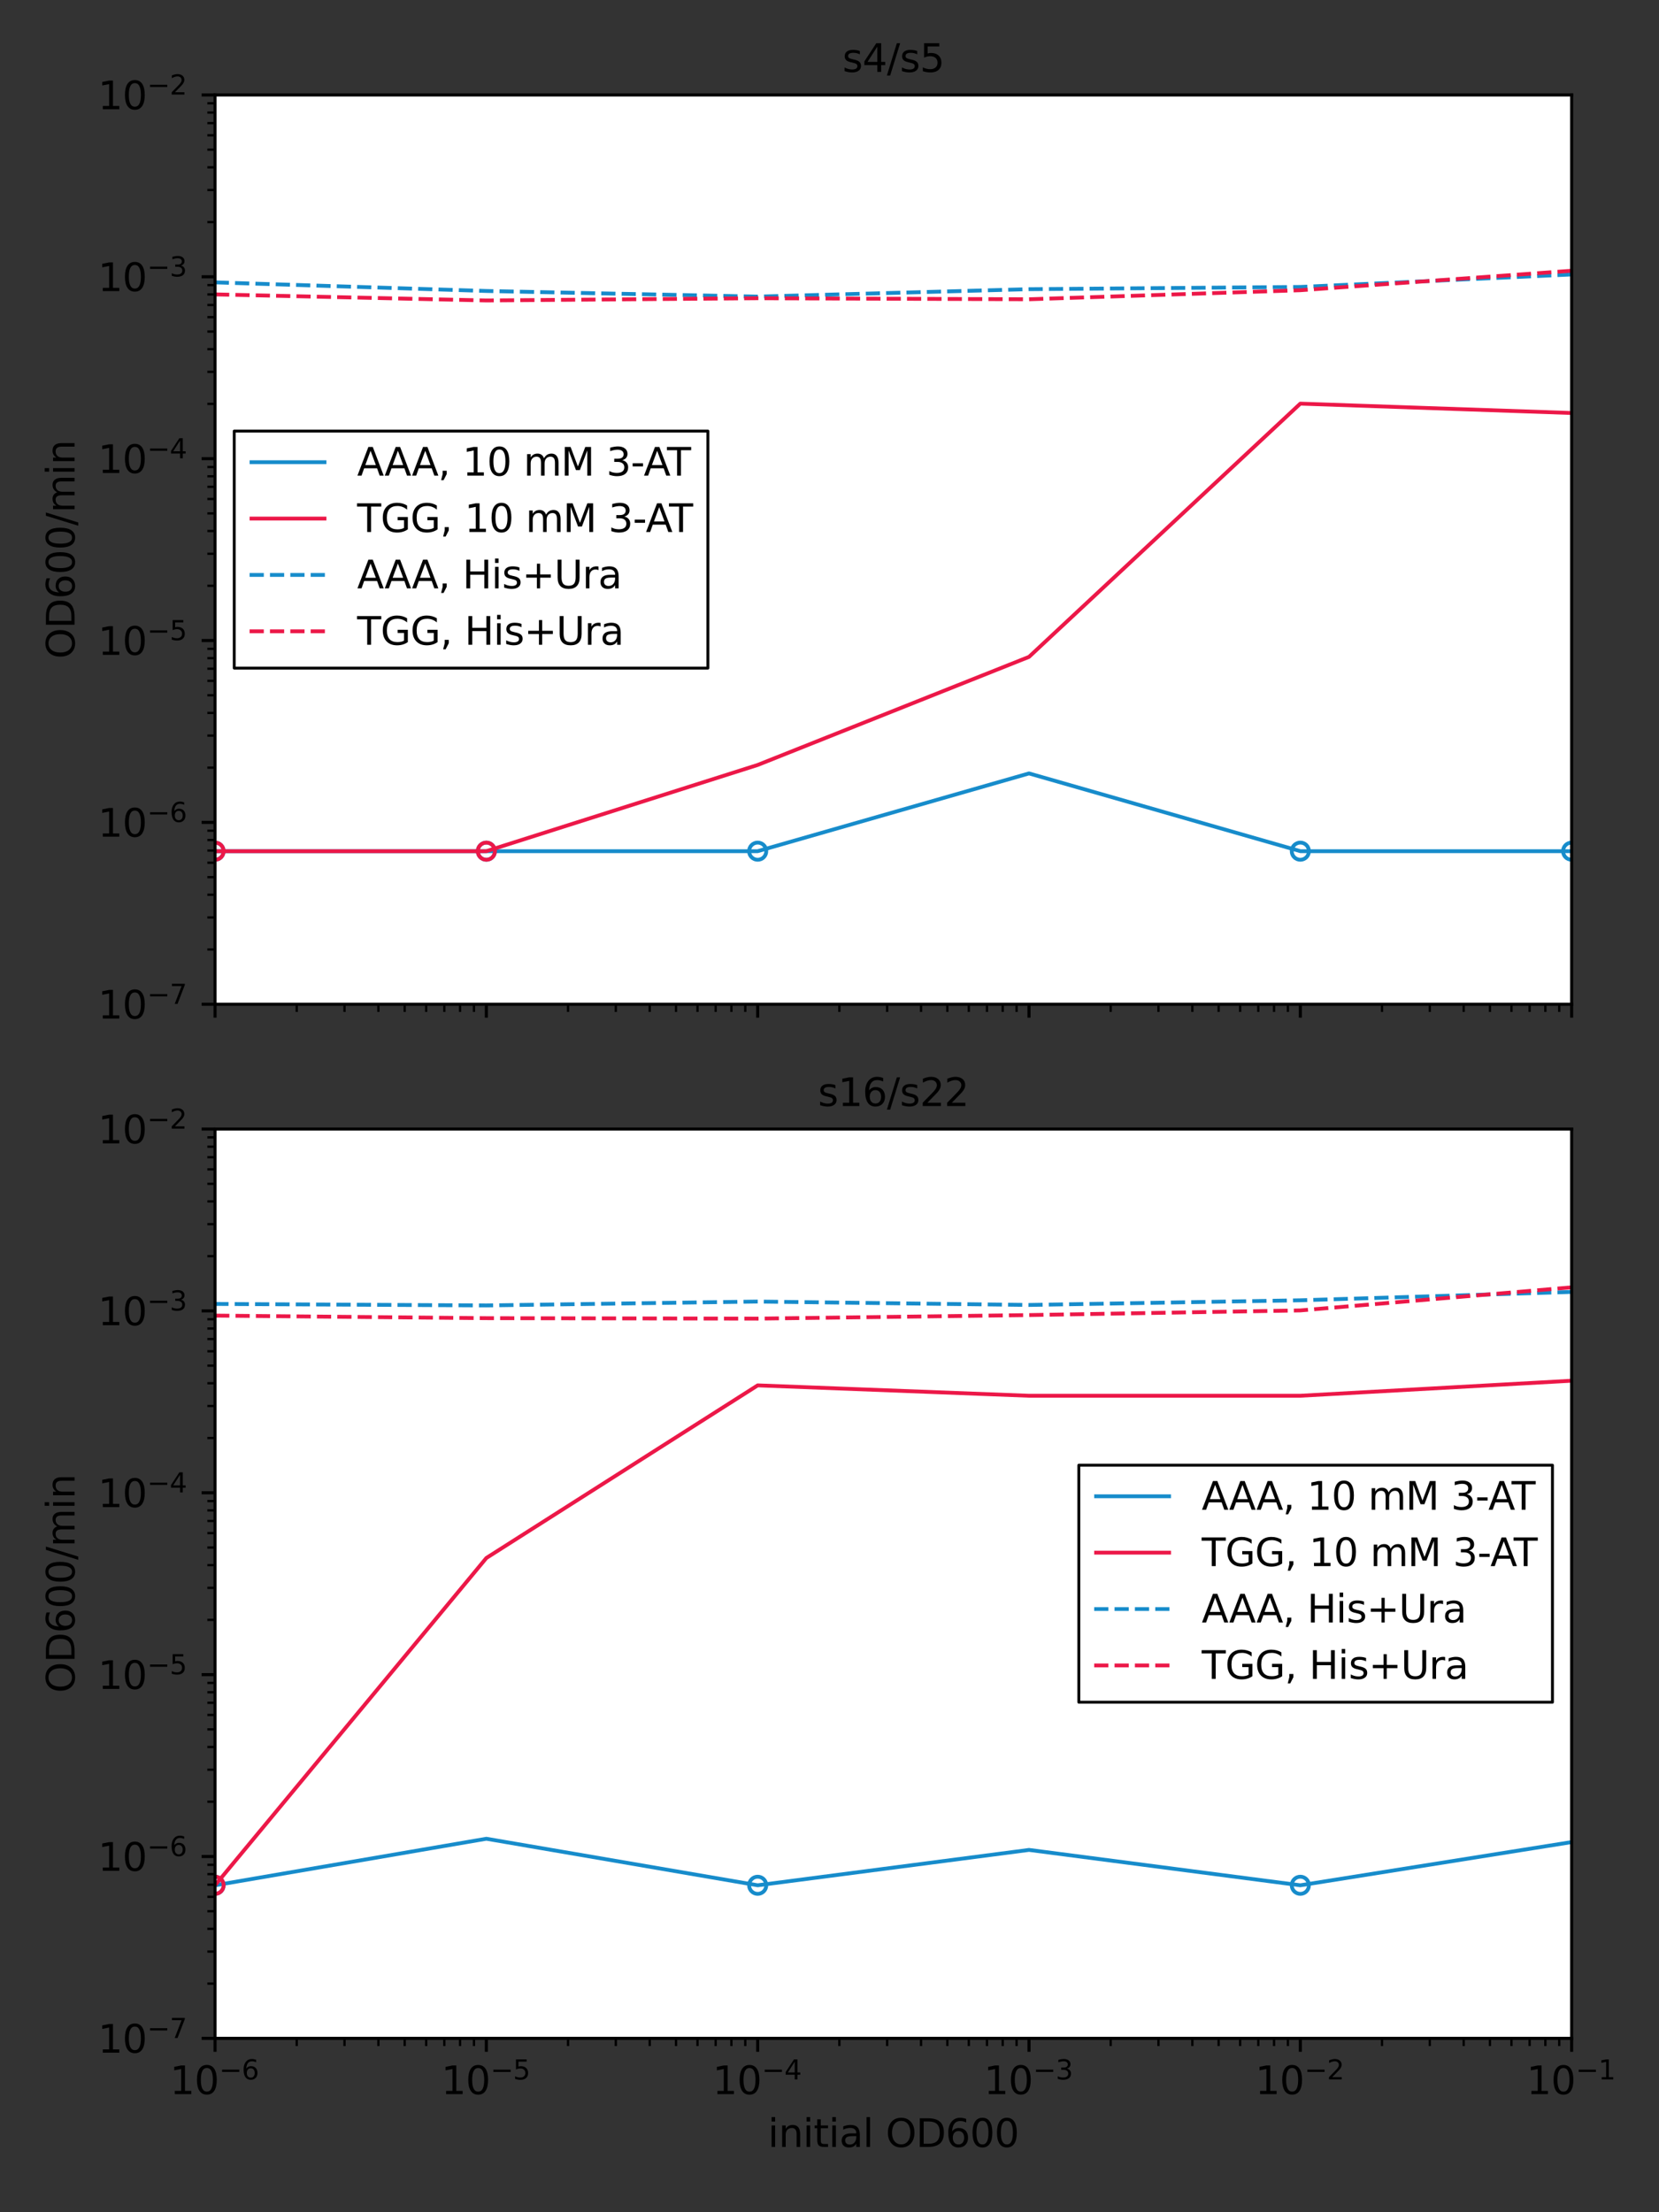 <?xml version="1.0" encoding="utf-8" standalone="no"?>
<!DOCTYPE svg PUBLIC "-//W3C//DTD SVG 1.1//EN"
  "http://www.w3.org/Graphics/SVG/1.1/DTD/svg11.dtd">
<svg xmlns:xlink="http://www.w3.org/1999/xlink" width="432pt" height="576pt" viewBox="0 0 432 576" xmlns="http://www.w3.org/2000/svg" version="1.1">
 <rect x="0" y="0" width="432" height="576" fill="#333333" stroke="none"/>
 <defs>
  <style type="text/css">*{stroke-linejoin: round; stroke-linecap: butt}</style>
 </defs>
 <g id="figure_1">
  <g id="patch_1">
   <path d="M 0 576 
L 432 576 
L 432 0 
L 0 0 
L 0 576 
z
" style="fill: none"/>
  </g>
  <g id="axes_1">
   <g id="patch_2">
    <path d="M 55.997 261.476 
L 409.254 261.476 
L 409.254 24.72 
L 55.997 24.72 
z
" style="fill: #ffffff"/>
   </g>
   <g id="matplotlib.axis_1">
    <g id="xtick_1">
     <g id="line2d_1">
      <defs>
       <path id="m20358eb3d4" d="M 0 0 
L 0 3.5 
" style="stroke: #000000; stroke-width: 0.8"/>
      </defs>
      <g>
       <use xlink:href="#m20358eb3d4" x="55.997" y="261.476" style="stroke: #000000; stroke-width: 0.8"/>
      </g>
     </g>
    </g>
    <g id="xtick_2">
     <g id="line2d_2">
      <g>
       <use xlink:href="#m20358eb3d4" x="126.648" y="261.476" style="stroke: #000000; stroke-width: 0.8"/>
      </g>
     </g>
    </g>
    <g id="xtick_3">
     <g id="line2d_3">
      <g>
       <use xlink:href="#m20358eb3d4" x="197.3" y="261.476" style="stroke: #000000; stroke-width: 0.8"/>
      </g>
     </g>
    </g>
    <g id="xtick_4">
     <g id="line2d_4">
      <g>
       <use xlink:href="#m20358eb3d4" x="267.951" y="261.476" style="stroke: #000000; stroke-width: 0.8"/>
      </g>
     </g>
    </g>
    <g id="xtick_5">
     <g id="line2d_5">
      <g>
       <use xlink:href="#m20358eb3d4" x="338.603" y="261.476" style="stroke: #000000; stroke-width: 0.8"/>
      </g>
     </g>
    </g>
    <g id="xtick_6">
     <g id="line2d_6">
      <g>
       <use xlink:href="#m20358eb3d4" x="409.254" y="261.476" style="stroke: #000000; stroke-width: 0.8"/>
      </g>
     </g>
    </g>
    <g id="xtick_7">
     <g id="line2d_7">
      <defs>
       <path id="m48be90ddea" d="M 0 0 
L 0 2 
" style="stroke: #000000; stroke-width: 0.6"/>
      </defs>
      <g>
       <use xlink:href="#m48be90ddea" x="77.265" y="261.476" style="stroke: #000000; stroke-width: 0.6"/>
      </g>
     </g>
    </g>
    <g id="xtick_8">
     <g id="line2d_8">
      <g>
       <use xlink:href="#m48be90ddea" x="89.706" y="261.476" style="stroke: #000000; stroke-width: 0.6"/>
      </g>
     </g>
    </g>
    <g id="xtick_9">
     <g id="line2d_9">
      <g>
       <use xlink:href="#m48be90ddea" x="98.533" y="261.476" style="stroke: #000000; stroke-width: 0.6"/>
      </g>
     </g>
    </g>
    <g id="xtick_10">
     <g id="line2d_10">
      <g>
       <use xlink:href="#m48be90ddea" x="105.38" y="261.476" style="stroke: #000000; stroke-width: 0.6"/>
      </g>
     </g>
    </g>
    <g id="xtick_11">
     <g id="line2d_11">
      <g>
       <use xlink:href="#m48be90ddea" x="110.975" y="261.476" style="stroke: #000000; stroke-width: 0.6"/>
      </g>
     </g>
    </g>
    <g id="xtick_12">
     <g id="line2d_12">
      <g>
       <use xlink:href="#m48be90ddea" x="115.704" y="261.476" style="stroke: #000000; stroke-width: 0.6"/>
      </g>
     </g>
    </g>
    <g id="xtick_13">
     <g id="line2d_13">
      <g>
       <use xlink:href="#m48be90ddea" x="119.802" y="261.476" style="stroke: #000000; stroke-width: 0.6"/>
      </g>
     </g>
    </g>
    <g id="xtick_14">
     <g id="line2d_14">
      <g>
       <use xlink:href="#m48be90ddea" x="123.416" y="261.476" style="stroke: #000000; stroke-width: 0.6"/>
      </g>
     </g>
    </g>
    <g id="xtick_15">
     <g id="line2d_15">
      <g>
       <use xlink:href="#m48be90ddea" x="147.917" y="261.476" style="stroke: #000000; stroke-width: 0.6"/>
      </g>
     </g>
    </g>
    <g id="xtick_16">
     <g id="line2d_16">
      <g>
       <use xlink:href="#m48be90ddea" x="160.358" y="261.476" style="stroke: #000000; stroke-width: 0.6"/>
      </g>
     </g>
    </g>
    <g id="xtick_17">
     <g id="line2d_17">
      <g>
       <use xlink:href="#m48be90ddea" x="169.185" y="261.476" style="stroke: #000000; stroke-width: 0.6"/>
      </g>
     </g>
    </g>
    <g id="xtick_18">
     <g id="line2d_18">
      <g>
       <use xlink:href="#m48be90ddea" x="176.032" y="261.476" style="stroke: #000000; stroke-width: 0.6"/>
      </g>
     </g>
    </g>
    <g id="xtick_19">
     <g id="line2d_19">
      <g>
       <use xlink:href="#m48be90ddea" x="181.626" y="261.476" style="stroke: #000000; stroke-width: 0.6"/>
      </g>
     </g>
    </g>
    <g id="xtick_20">
     <g id="line2d_20">
      <g>
       <use xlink:href="#m48be90ddea" x="186.356" y="261.476" style="stroke: #000000; stroke-width: 0.6"/>
      </g>
     </g>
    </g>
    <g id="xtick_21">
     <g id="line2d_21">
      <g>
       <use xlink:href="#m48be90ddea" x="190.453" y="261.476" style="stroke: #000000; stroke-width: 0.6"/>
      </g>
     </g>
    </g>
    <g id="xtick_22">
     <g id="line2d_22">
      <g>
       <use xlink:href="#m48be90ddea" x="194.067" y="261.476" style="stroke: #000000; stroke-width: 0.6"/>
      </g>
     </g>
    </g>
    <g id="xtick_23">
     <g id="line2d_23">
      <g>
       <use xlink:href="#m48be90ddea" x="218.568" y="261.476" style="stroke: #000000; stroke-width: 0.6"/>
      </g>
     </g>
    </g>
    <g id="xtick_24">
     <g id="line2d_24">
      <g>
       <use xlink:href="#m48be90ddea" x="231.009" y="261.476" style="stroke: #000000; stroke-width: 0.6"/>
      </g>
     </g>
    </g>
    <g id="xtick_25">
     <g id="line2d_25">
      <g>
       <use xlink:href="#m48be90ddea" x="239.836" y="261.476" style="stroke: #000000; stroke-width: 0.6"/>
      </g>
     </g>
    </g>
    <g id="xtick_26">
     <g id="line2d_26">
      <g>
       <use xlink:href="#m48be90ddea" x="246.683" y="261.476" style="stroke: #000000; stroke-width: 0.6"/>
      </g>
     </g>
    </g>
    <g id="xtick_27">
     <g id="line2d_27">
      <g>
       <use xlink:href="#m48be90ddea" x="252.277" y="261.476" style="stroke: #000000; stroke-width: 0.6"/>
      </g>
     </g>
    </g>
    <g id="xtick_28">
     <g id="line2d_28">
      <g>
       <use xlink:href="#m48be90ddea" x="257.007" y="261.476" style="stroke: #000000; stroke-width: 0.6"/>
      </g>
     </g>
    </g>
    <g id="xtick_29">
     <g id="line2d_29">
      <g>
       <use xlink:href="#m48be90ddea" x="261.104" y="261.476" style="stroke: #000000; stroke-width: 0.6"/>
      </g>
     </g>
    </g>
    <g id="xtick_30">
     <g id="line2d_30">
      <g>
       <use xlink:href="#m48be90ddea" x="264.718" y="261.476" style="stroke: #000000; stroke-width: 0.6"/>
      </g>
     </g>
    </g>
    <g id="xtick_31">
     <g id="line2d_31">
      <g>
       <use xlink:href="#m48be90ddea" x="289.219" y="261.476" style="stroke: #000000; stroke-width: 0.6"/>
      </g>
     </g>
    </g>
    <g id="xtick_32">
     <g id="line2d_32">
      <g>
       <use xlink:href="#m48be90ddea" x="301.66" y="261.476" style="stroke: #000000; stroke-width: 0.6"/>
      </g>
     </g>
    </g>
    <g id="xtick_33">
     <g id="line2d_33">
      <g>
       <use xlink:href="#m48be90ddea" x="310.488" y="261.476" style="stroke: #000000; stroke-width: 0.6"/>
      </g>
     </g>
    </g>
    <g id="xtick_34">
     <g id="line2d_34">
      <g>
       <use xlink:href="#m48be90ddea" x="317.334" y="261.476" style="stroke: #000000; stroke-width: 0.6"/>
      </g>
     </g>
    </g>
    <g id="xtick_35">
     <g id="line2d_35">
      <g>
       <use xlink:href="#m48be90ddea" x="322.929" y="261.476" style="stroke: #000000; stroke-width: 0.6"/>
      </g>
     </g>
    </g>
    <g id="xtick_36">
     <g id="line2d_36">
      <g>
       <use xlink:href="#m48be90ddea" x="327.659" y="261.476" style="stroke: #000000; stroke-width: 0.6"/>
      </g>
     </g>
    </g>
    <g id="xtick_37">
     <g id="line2d_37">
      <g>
       <use xlink:href="#m48be90ddea" x="331.756" y="261.476" style="stroke: #000000; stroke-width: 0.6"/>
      </g>
     </g>
    </g>
    <g id="xtick_38">
     <g id="line2d_38">
      <g>
       <use xlink:href="#m48be90ddea" x="335.37" y="261.476" style="stroke: #000000; stroke-width: 0.6"/>
      </g>
     </g>
    </g>
    <g id="xtick_39">
     <g id="line2d_39">
      <g>
       <use xlink:href="#m48be90ddea" x="359.871" y="261.476" style="stroke: #000000; stroke-width: 0.6"/>
      </g>
     </g>
    </g>
    <g id="xtick_40">
     <g id="line2d_40">
      <g>
       <use xlink:href="#m48be90ddea" x="372.312" y="261.476" style="stroke: #000000; stroke-width: 0.6"/>
      </g>
     </g>
    </g>
    <g id="xtick_41">
     <g id="line2d_41">
      <g>
       <use xlink:href="#m48be90ddea" x="381.139" y="261.476" style="stroke: #000000; stroke-width: 0.6"/>
      </g>
     </g>
    </g>
    <g id="xtick_42">
     <g id="line2d_42">
      <g>
       <use xlink:href="#m48be90ddea" x="387.986" y="261.476" style="stroke: #000000; stroke-width: 0.6"/>
      </g>
     </g>
    </g>
    <g id="xtick_43">
     <g id="line2d_43">
      <g>
       <use xlink:href="#m48be90ddea" x="393.58" y="261.476" style="stroke: #000000; stroke-width: 0.6"/>
      </g>
     </g>
    </g>
    <g id="xtick_44">
     <g id="line2d_44">
      <g>
       <use xlink:href="#m48be90ddea" x="398.31" y="261.476" style="stroke: #000000; stroke-width: 0.6"/>
      </g>
     </g>
    </g>
    <g id="xtick_45">
     <g id="line2d_45">
      <g>
       <use xlink:href="#m48be90ddea" x="402.407" y="261.476" style="stroke: #000000; stroke-width: 0.6"/>
      </g>
     </g>
    </g>
    <g id="xtick_46">
     <g id="line2d_46">
      <g>
       <use xlink:href="#m48be90ddea" x="406.021" y="261.476" style="stroke: #000000; stroke-width: 0.6"/>
      </g>
     </g>
    </g>
   </g>
   <g id="matplotlib.axis_2">
    <g id="ytick_1">
     <g id="line2d_47">
      <defs>
       <path id="m6f1a2f80f0" d="M 0 0 
L -3.5 0 
" style="stroke: #000000; stroke-width: 0.8"/>
      </defs>
      <g>
       <use xlink:href="#m6f1a2f80f0" x="55.997" y="261.476" style="stroke: #000000; stroke-width: 0.8"/>
      </g>
     </g>
     <g id="text_1">
      <!-- $\mathdefault{10^{-7}}$ -->
      <g transform="translate(25.497 265.275)scale(0.1 -0.1)">
       <defs>
        <path id="DejaVuSans-31" d="M 794 531 
L 1825 531 
L 1825 4091 
L 703 3866 
L 703 4441 
L 1819 4666 
L 2450 4666 
L 2450 531 
L 3481 531 
L 3481 0 
L 794 0 
L 794 531 
z
" transform="scale(0.016)"/>
        <path id="DejaVuSans-30" d="M 2034 4250 
Q 1547 4250 1301 3770 
Q 1056 3291 1056 2328 
Q 1056 1369 1301 889 
Q 1547 409 2034 409 
Q 2525 409 2770 889 
Q 3016 1369 3016 2328 
Q 3016 3291 2770 3770 
Q 2525 4250 2034 4250 
z
M 2034 4750 
Q 2819 4750 3233 4129 
Q 3647 3509 3647 2328 
Q 3647 1150 3233 529 
Q 2819 -91 2034 -91 
Q 1250 -91 836 529 
Q 422 1150 422 2328 
Q 422 3509 836 4129 
Q 1250 4750 2034 4750 
z
" transform="scale(0.016)"/>
        <path id="DejaVuSans-2212" d="M 678 2272 
L 4684 2272 
L 4684 1741 
L 678 1741 
L 678 2272 
z
" transform="scale(0.016)"/>
        <path id="DejaVuSans-37" d="M 525 4666 
L 3525 4666 
L 3525 4397 
L 1831 0 
L 1172 0 
L 2766 4134 
L 525 4134 
L 525 4666 
z
" transform="scale(0.016)"/>
       </defs>
       <use xlink:href="#DejaVuSans-31" transform="translate(0 0.684)"/>
       <use xlink:href="#DejaVuSans-30" transform="translate(63.623 0.684)"/>
       <use xlink:href="#DejaVuSans-2212" transform="translate(128.203 38.966)scale(0.7)"/>
       <use xlink:href="#DejaVuSans-37" transform="translate(186.855 38.966)scale(0.7)"/>
      </g>
     </g>
    </g>
    <g id="ytick_2">
     <g id="line2d_48">
      <g>
       <use xlink:href="#m6f1a2f80f0" x="55.997" y="214.125" style="stroke: #000000; stroke-width: 0.8"/>
      </g>
     </g>
     <g id="text_2">
      <!-- $\mathdefault{10^{-6}}$ -->
      <g transform="translate(25.497 217.924)scale(0.1 -0.1)">
       <defs>
        <path id="DejaVuSans-36" d="M 2113 2584 
Q 1688 2584 1439 2293 
Q 1191 2003 1191 1497 
Q 1191 994 1439 701 
Q 1688 409 2113 409 
Q 2538 409 2786 701 
Q 3034 994 3034 1497 
Q 3034 2003 2786 2293 
Q 2538 2584 2113 2584 
z
M 3366 4563 
L 3366 3988 
Q 3128 4100 2886 4159 
Q 2644 4219 2406 4219 
Q 1781 4219 1451 3797 
Q 1122 3375 1075 2522 
Q 1259 2794 1537 2939 
Q 1816 3084 2150 3084 
Q 2853 3084 3261 2657 
Q 3669 2231 3669 1497 
Q 3669 778 3244 343 
Q 2819 -91 2113 -91 
Q 1303 -91 875 529 
Q 447 1150 447 2328 
Q 447 3434 972 4092 
Q 1497 4750 2381 4750 
Q 2619 4750 2861 4703 
Q 3103 4656 3366 4563 
z
" transform="scale(0.016)"/>
       </defs>
       <use xlink:href="#DejaVuSans-31" transform="translate(0 0.766)"/>
       <use xlink:href="#DejaVuSans-30" transform="translate(63.623 0.766)"/>
       <use xlink:href="#DejaVuSans-2212" transform="translate(128.203 39.047)scale(0.7)"/>
       <use xlink:href="#DejaVuSans-36" transform="translate(186.855 39.047)scale(0.7)"/>
      </g>
     </g>
    </g>
    <g id="ytick_3">
     <g id="line2d_49">
      <g>
       <use xlink:href="#m6f1a2f80f0" x="55.997" y="166.774" style="stroke: #000000; stroke-width: 0.8"/>
      </g>
     </g>
     <g id="text_3">
      <!-- $\mathdefault{10^{-5}}$ -->
      <g transform="translate(25.497 170.573)scale(0.1 -0.1)">
       <defs>
        <path id="DejaVuSans-35" d="M 691 4666 
L 3169 4666 
L 3169 4134 
L 1269 4134 
L 1269 2991 
Q 1406 3038 1543 3061 
Q 1681 3084 1819 3084 
Q 2600 3084 3056 2656 
Q 3513 2228 3513 1497 
Q 3513 744 3044 326 
Q 2575 -91 1722 -91 
Q 1428 -91 1123 -41 
Q 819 9 494 109 
L 494 744 
Q 775 591 1075 516 
Q 1375 441 1709 441 
Q 2250 441 2565 725 
Q 2881 1009 2881 1497 
Q 2881 1984 2565 2268 
Q 2250 2553 1709 2553 
Q 1456 2553 1204 2497 
Q 953 2441 691 2322 
L 691 4666 
z
" transform="scale(0.016)"/>
       </defs>
       <use xlink:href="#DejaVuSans-31" transform="translate(0 0.684)"/>
       <use xlink:href="#DejaVuSans-30" transform="translate(63.623 0.684)"/>
       <use xlink:href="#DejaVuSans-2212" transform="translate(128.203 38.966)scale(0.7)"/>
       <use xlink:href="#DejaVuSans-35" transform="translate(186.855 38.966)scale(0.7)"/>
      </g>
     </g>
    </g>
    <g id="ytick_4">
     <g id="line2d_50">
      <g>
       <use xlink:href="#m6f1a2f80f0" x="55.997" y="119.422" style="stroke: #000000; stroke-width: 0.8"/>
      </g>
     </g>
     <g id="text_4">
      <!-- $\mathdefault{10^{-4}}$ -->
      <g transform="translate(25.497 123.222)scale(0.1 -0.1)">
       <defs>
        <path id="DejaVuSans-34" d="M 2419 4116 
L 825 1625 
L 2419 1625 
L 2419 4116 
z
M 2253 4666 
L 3047 4666 
L 3047 1625 
L 3713 1625 
L 3713 1100 
L 3047 1100 
L 3047 0 
L 2419 0 
L 2419 1100 
L 313 1100 
L 313 1709 
L 2253 4666 
z
" transform="scale(0.016)"/>
       </defs>
       <use xlink:href="#DejaVuSans-31" transform="translate(0 0.684)"/>
       <use xlink:href="#DejaVuSans-30" transform="translate(63.623 0.684)"/>
       <use xlink:href="#DejaVuSans-2212" transform="translate(128.203 38.966)scale(0.7)"/>
       <use xlink:href="#DejaVuSans-34" transform="translate(186.855 38.966)scale(0.7)"/>
      </g>
     </g>
    </g>
    <g id="ytick_5">
     <g id="line2d_51">
      <g>
       <use xlink:href="#m6f1a2f80f0" x="55.997" y="72.071" style="stroke: #000000; stroke-width: 0.8"/>
      </g>
     </g>
     <g id="text_5">
      <!-- $\mathdefault{10^{-3}}$ -->
      <g transform="translate(25.497 75.87)scale(0.1 -0.1)">
       <defs>
        <path id="DejaVuSans-33" d="M 2597 2516 
Q 3050 2419 3304 2112 
Q 3559 1806 3559 1356 
Q 3559 666 3084 287 
Q 2609 -91 1734 -91 
Q 1441 -91 1130 -33 
Q 819 25 488 141 
L 488 750 
Q 750 597 1062 519 
Q 1375 441 1716 441 
Q 2309 441 2620 675 
Q 2931 909 2931 1356 
Q 2931 1769 2642 2001 
Q 2353 2234 1838 2234 
L 1294 2234 
L 1294 2753 
L 1863 2753 
Q 2328 2753 2575 2939 
Q 2822 3125 2822 3475 
Q 2822 3834 2567 4026 
Q 2313 4219 1838 4219 
Q 1578 4219 1281 4162 
Q 984 4106 628 3988 
L 628 4550 
Q 988 4650 1302 4700 
Q 1616 4750 1894 4750 
Q 2613 4750 3031 4423 
Q 3450 4097 3450 3541 
Q 3450 3153 3228 2886 
Q 3006 2619 2597 2516 
z
" transform="scale(0.016)"/>
       </defs>
       <use xlink:href="#DejaVuSans-31" transform="translate(0 0.766)"/>
       <use xlink:href="#DejaVuSans-30" transform="translate(63.623 0.766)"/>
       <use xlink:href="#DejaVuSans-2212" transform="translate(128.203 39.047)scale(0.7)"/>
       <use xlink:href="#DejaVuSans-33" transform="translate(186.855 39.047)scale(0.7)"/>
      </g>
     </g>
    </g>
    <g id="ytick_6">
     <g id="line2d_52">
      <g>
       <use xlink:href="#m6f1a2f80f0" x="55.997" y="24.72" style="stroke: #000000; stroke-width: 0.8"/>
      </g>
     </g>
     <g id="text_6">
      <!-- $\mathdefault{10^{-2}}$ -->
      <g transform="translate(25.497 28.519)scale(0.1 -0.1)">
       <defs>
        <path id="DejaVuSans-32" d="M 1228 531 
L 3431 531 
L 3431 0 
L 469 0 
L 469 531 
Q 828 903 1448 1529 
Q 2069 2156 2228 2338 
Q 2531 2678 2651 2914 
Q 2772 3150 2772 3378 
Q 2772 3750 2511 3984 
Q 2250 4219 1831 4219 
Q 1534 4219 1204 4116 
Q 875 4013 500 3803 
L 500 4441 
Q 881 4594 1212 4672 
Q 1544 4750 1819 4750 
Q 2544 4750 2975 4387 
Q 3406 4025 3406 3419 
Q 3406 3131 3298 2873 
Q 3191 2616 2906 2266 
Q 2828 2175 2409 1742 
Q 1991 1309 1228 531 
z
" transform="scale(0.016)"/>
       </defs>
       <use xlink:href="#DejaVuSans-31" transform="translate(0 0.766)"/>
       <use xlink:href="#DejaVuSans-30" transform="translate(63.623 0.766)"/>
       <use xlink:href="#DejaVuSans-2212" transform="translate(128.203 39.047)scale(0.7)"/>
       <use xlink:href="#DejaVuSans-32" transform="translate(186.855 39.047)scale(0.7)"/>
      </g>
     </g>
    </g>
    <g id="ytick_7">
     <g id="line2d_53">
      <defs>
       <path id="m9ee6b8a774" d="M 0 0 
L -2 0 
" style="stroke: #000000; stroke-width: 0.6"/>
      </defs>
      <g>
       <use xlink:href="#m9ee6b8a774" x="55.997" y="247.222" style="stroke: #000000; stroke-width: 0.6"/>
      </g>
     </g>
    </g>
    <g id="ytick_8">
     <g id="line2d_54">
      <g>
       <use xlink:href="#m9ee6b8a774" x="55.997" y="238.884" style="stroke: #000000; stroke-width: 0.6"/>
      </g>
     </g>
    </g>
    <g id="ytick_9">
     <g id="line2d_55">
      <g>
       <use xlink:href="#m9ee6b8a774" x="55.997" y="232.968" style="stroke: #000000; stroke-width: 0.6"/>
      </g>
     </g>
    </g>
    <g id="ytick_10">
     <g id="line2d_56">
      <g>
       <use xlink:href="#m9ee6b8a774" x="55.997" y="228.379" style="stroke: #000000; stroke-width: 0.6"/>
      </g>
     </g>
    </g>
    <g id="ytick_11">
     <g id="line2d_57">
      <g>
       <use xlink:href="#m9ee6b8a774" x="55.997" y="224.63" style="stroke: #000000; stroke-width: 0.6"/>
      </g>
     </g>
    </g>
    <g id="ytick_12">
     <g id="line2d_58">
      <g>
       <use xlink:href="#m9ee6b8a774" x="55.997" y="221.46" style="stroke: #000000; stroke-width: 0.6"/>
      </g>
     </g>
    </g>
    <g id="ytick_13">
     <g id="line2d_59">
      <g>
       <use xlink:href="#m9ee6b8a774" x="55.997" y="218.714" style="stroke: #000000; stroke-width: 0.6"/>
      </g>
     </g>
    </g>
    <g id="ytick_14">
     <g id="line2d_60">
      <g>
       <use xlink:href="#m9ee6b8a774" x="55.997" y="216.291" style="stroke: #000000; stroke-width: 0.6"/>
      </g>
     </g>
    </g>
    <g id="ytick_15">
     <g id="line2d_61">
      <g>
       <use xlink:href="#m9ee6b8a774" x="55.997" y="199.871" style="stroke: #000000; stroke-width: 0.6"/>
      </g>
     </g>
    </g>
    <g id="ytick_16">
     <g id="line2d_62">
      <g>
       <use xlink:href="#m9ee6b8a774" x="55.997" y="191.533" style="stroke: #000000; stroke-width: 0.6"/>
      </g>
     </g>
    </g>
    <g id="ytick_17">
     <g id="line2d_63">
      <g>
       <use xlink:href="#m9ee6b8a774" x="55.997" y="185.617" style="stroke: #000000; stroke-width: 0.6"/>
      </g>
     </g>
    </g>
    <g id="ytick_18">
     <g id="line2d_64">
      <g>
       <use xlink:href="#m9ee6b8a774" x="55.997" y="181.028" style="stroke: #000000; stroke-width: 0.6"/>
      </g>
     </g>
    </g>
    <g id="ytick_19">
     <g id="line2d_65">
      <g>
       <use xlink:href="#m9ee6b8a774" x="55.997" y="177.278" style="stroke: #000000; stroke-width: 0.6"/>
      </g>
     </g>
    </g>
    <g id="ytick_20">
     <g id="line2d_66">
      <g>
       <use xlink:href="#m9ee6b8a774" x="55.997" y="174.108" style="stroke: #000000; stroke-width: 0.6"/>
      </g>
     </g>
    </g>
    <g id="ytick_21">
     <g id="line2d_67">
      <g>
       <use xlink:href="#m9ee6b8a774" x="55.997" y="171.362" style="stroke: #000000; stroke-width: 0.6"/>
      </g>
     </g>
    </g>
    <g id="ytick_22">
     <g id="line2d_68">
      <g>
       <use xlink:href="#m9ee6b8a774" x="55.997" y="168.94" style="stroke: #000000; stroke-width: 0.6"/>
      </g>
     </g>
    </g>
    <g id="ytick_23">
     <g id="line2d_69">
      <g>
       <use xlink:href="#m9ee6b8a774" x="55.997" y="152.519" style="stroke: #000000; stroke-width: 0.6"/>
      </g>
     </g>
    </g>
    <g id="ytick_24">
     <g id="line2d_70">
      <g>
       <use xlink:href="#m9ee6b8a774" x="55.997" y="144.181" style="stroke: #000000; stroke-width: 0.6"/>
      </g>
     </g>
    </g>
    <g id="ytick_25">
     <g id="line2d_71">
      <g>
       <use xlink:href="#m9ee6b8a774" x="55.997" y="138.265" style="stroke: #000000; stroke-width: 0.6"/>
      </g>
     </g>
    </g>
    <g id="ytick_26">
     <g id="line2d_72">
      <g>
       <use xlink:href="#m9ee6b8a774" x="55.997" y="133.677" style="stroke: #000000; stroke-width: 0.6"/>
      </g>
     </g>
    </g>
    <g id="ytick_27">
     <g id="line2d_73">
      <g>
       <use xlink:href="#m9ee6b8a774" x="55.997" y="129.927" style="stroke: #000000; stroke-width: 0.6"/>
      </g>
     </g>
    </g>
    <g id="ytick_28">
     <g id="line2d_74">
      <g>
       <use xlink:href="#m9ee6b8a774" x="55.997" y="126.757" style="stroke: #000000; stroke-width: 0.6"/>
      </g>
     </g>
    </g>
    <g id="ytick_29">
     <g id="line2d_75">
      <g>
       <use xlink:href="#m9ee6b8a774" x="55.997" y="124.011" style="stroke: #000000; stroke-width: 0.6"/>
      </g>
     </g>
    </g>
    <g id="ytick_30">
     <g id="line2d_76">
      <g>
       <use xlink:href="#m9ee6b8a774" x="55.997" y="121.589" style="stroke: #000000; stroke-width: 0.6"/>
      </g>
     </g>
    </g>
    <g id="ytick_31">
     <g id="line2d_77">
      <g>
       <use xlink:href="#m9ee6b8a774" x="55.997" y="105.168" style="stroke: #000000; stroke-width: 0.6"/>
      </g>
     </g>
    </g>
    <g id="ytick_32">
     <g id="line2d_78">
      <g>
       <use xlink:href="#m9ee6b8a774" x="55.997" y="96.83" style="stroke: #000000; stroke-width: 0.6"/>
      </g>
     </g>
    </g>
    <g id="ytick_33">
     <g id="line2d_79">
      <g>
       <use xlink:href="#m9ee6b8a774" x="55.997" y="90.914" style="stroke: #000000; stroke-width: 0.6"/>
      </g>
     </g>
    </g>
    <g id="ytick_34">
     <g id="line2d_80">
      <g>
       <use xlink:href="#m9ee6b8a774" x="55.997" y="86.325" style="stroke: #000000; stroke-width: 0.6"/>
      </g>
     </g>
    </g>
    <g id="ytick_35">
     <g id="line2d_81">
      <g>
       <use xlink:href="#m9ee6b8a774" x="55.997" y="82.576" style="stroke: #000000; stroke-width: 0.6"/>
      </g>
     </g>
    </g>
    <g id="ytick_36">
     <g id="line2d_82">
      <g>
       <use xlink:href="#m9ee6b8a774" x="55.997" y="79.406" style="stroke: #000000; stroke-width: 0.6"/>
      </g>
     </g>
    </g>
    <g id="ytick_37">
     <g id="line2d_83">
      <g>
       <use xlink:href="#m9ee6b8a774" x="55.997" y="76.66" style="stroke: #000000; stroke-width: 0.6"/>
      </g>
     </g>
    </g>
    <g id="ytick_38">
     <g id="line2d_84">
      <g>
       <use xlink:href="#m9ee6b8a774" x="55.997" y="74.238" style="stroke: #000000; stroke-width: 0.6"/>
      </g>
     </g>
    </g>
    <g id="ytick_39">
     <g id="line2d_85">
      <g>
       <use xlink:href="#m9ee6b8a774" x="55.997" y="57.817" style="stroke: #000000; stroke-width: 0.6"/>
      </g>
     </g>
    </g>
    <g id="ytick_40">
     <g id="line2d_86">
      <g>
       <use xlink:href="#m9ee6b8a774" x="55.997" y="49.479" style="stroke: #000000; stroke-width: 0.6"/>
      </g>
     </g>
    </g>
    <g id="ytick_41">
     <g id="line2d_87">
      <g>
       <use xlink:href="#m9ee6b8a774" x="55.997" y="43.563" style="stroke: #000000; stroke-width: 0.6"/>
      </g>
     </g>
    </g>
    <g id="ytick_42">
     <g id="line2d_88">
      <g>
       <use xlink:href="#m9ee6b8a774" x="55.997" y="38.974" style="stroke: #000000; stroke-width: 0.6"/>
      </g>
     </g>
    </g>
    <g id="ytick_43">
     <g id="line2d_89">
      <g>
       <use xlink:href="#m9ee6b8a774" x="55.997" y="35.225" style="stroke: #000000; stroke-width: 0.6"/>
      </g>
     </g>
    </g>
    <g id="ytick_44">
     <g id="line2d_90">
      <g>
       <use xlink:href="#m9ee6b8a774" x="55.997" y="32.055" style="stroke: #000000; stroke-width: 0.6"/>
      </g>
     </g>
    </g>
    <g id="ytick_45">
     <g id="line2d_91">
      <g>
       <use xlink:href="#m9ee6b8a774" x="55.997" y="29.309" style="stroke: #000000; stroke-width: 0.6"/>
      </g>
     </g>
    </g>
    <g id="ytick_46">
     <g id="line2d_92">
      <g>
       <use xlink:href="#m9ee6b8a774" x="55.997" y="26.887" style="stroke: #000000; stroke-width: 0.6"/>
      </g>
     </g>
    </g>
    <g id="text_7">
     <!-- OD600/min -->
     <g transform="translate(19.417 171.54)rotate(-90)scale(0.1 -0.1)">
      <defs>
       <path id="DejaVuSans-4f" d="M 2522 4238 
Q 1834 4238 1429 3725 
Q 1025 3213 1025 2328 
Q 1025 1447 1429 934 
Q 1834 422 2522 422 
Q 3209 422 3611 934 
Q 4013 1447 4013 2328 
Q 4013 3213 3611 3725 
Q 3209 4238 2522 4238 
z
M 2522 4750 
Q 3503 4750 4090 4092 
Q 4678 3434 4678 2328 
Q 4678 1225 4090 567 
Q 3503 -91 2522 -91 
Q 1538 -91 948 565 
Q 359 1222 359 2328 
Q 359 3434 948 4092 
Q 1538 4750 2522 4750 
z
" transform="scale(0.016)"/>
       <path id="DejaVuSans-44" d="M 1259 4147 
L 1259 519 
L 2022 519 
Q 2988 519 3436 956 
Q 3884 1394 3884 2338 
Q 3884 3275 3436 3711 
Q 2988 4147 2022 4147 
L 1259 4147 
z
M 628 4666 
L 1925 4666 
Q 3281 4666 3915 4102 
Q 4550 3538 4550 2338 
Q 4550 1131 3912 565 
Q 3275 0 1925 0 
L 628 0 
L 628 4666 
z
" transform="scale(0.016)"/>
       <path id="DejaVuSans-2f" d="M 1625 4666 
L 2156 4666 
L 531 -594 
L 0 -594 
L 1625 4666 
z
" transform="scale(0.016)"/>
       <path id="DejaVuSans-6d" d="M 3328 2828 
Q 3544 3216 3844 3400 
Q 4144 3584 4550 3584 
Q 5097 3584 5394 3201 
Q 5691 2819 5691 2113 
L 5691 0 
L 5113 0 
L 5113 2094 
Q 5113 2597 4934 2840 
Q 4756 3084 4391 3084 
Q 3944 3084 3684 2787 
Q 3425 2491 3425 1978 
L 3425 0 
L 2847 0 
L 2847 2094 
Q 2847 2600 2669 2842 
Q 2491 3084 2119 3084 
Q 1678 3084 1418 2786 
Q 1159 2488 1159 1978 
L 1159 0 
L 581 0 
L 581 3500 
L 1159 3500 
L 1159 2956 
Q 1356 3278 1631 3431 
Q 1906 3584 2284 3584 
Q 2666 3584 2933 3390 
Q 3200 3197 3328 2828 
z
" transform="scale(0.016)"/>
       <path id="DejaVuSans-69" d="M 603 3500 
L 1178 3500 
L 1178 0 
L 603 0 
L 603 3500 
z
M 603 4863 
L 1178 4863 
L 1178 4134 
L 603 4134 
L 603 4863 
z
" transform="scale(0.016)"/>
       <path id="DejaVuSans-6e" d="M 3513 2113 
L 3513 0 
L 2938 0 
L 2938 2094 
Q 2938 2591 2744 2837 
Q 2550 3084 2163 3084 
Q 1697 3084 1428 2787 
Q 1159 2491 1159 1978 
L 1159 0 
L 581 0 
L 581 3500 
L 1159 3500 
L 1159 2956 
Q 1366 3272 1645 3428 
Q 1925 3584 2291 3584 
Q 2894 3584 3203 3211 
Q 3513 2838 3513 2113 
z
" transform="scale(0.016)"/>
      </defs>
      <use xlink:href="#DejaVuSans-4f"/>
      <use xlink:href="#DejaVuSans-44" x="78.711"/>
      <use xlink:href="#DejaVuSans-36" x="155.713"/>
      <use xlink:href="#DejaVuSans-30" x="219.336"/>
      <use xlink:href="#DejaVuSans-30" x="282.959"/>
      <use xlink:href="#DejaVuSans-2f" x="346.582"/>
      <use xlink:href="#DejaVuSans-6d" x="380.273"/>
      <use xlink:href="#DejaVuSans-69" x="477.686"/>
      <use xlink:href="#DejaVuSans-6e" x="505.469"/>
     </g>
    </g>
   </g>
   <g id="line2d_93">
    <path d="M 409.254 221.623 
L 338.603 221.623 
L 267.951 201.376 
L 197.3 221.623 
L 126.648 221.623 
L 55.997 221.623 
" clip-path="url(#p6af61dd1aa)" style="fill: none; stroke: #178ccb"/>
   </g>
   <g id="line2d_94">
    <defs>
     <path id="m3048d623bc" d="M 0 2.236 
C 0.593 2.236 1.162 2 1.581 1.581 
C 2 1.162 2.236 0.593 2.236 0 
C 2.236 -0.593 2 -1.162 1.581 -1.581 
C 1.162 -2 0.593 -2.236 0 -2.236 
C -0.593 -2.236 -1.162 -2 -1.581 -1.581 
C -2 -1.162 -2.236 -0.593 -2.236 0 
C -2.236 0.593 -2 1.162 -1.581 1.581 
C -1.162 2 -0.593 2.236 0 2.236 
z
" style="stroke: #178ccb"/>
    </defs>
    <g clip-path="url(#p6af61dd1aa)">
     <use xlink:href="#m3048d623bc" x="409.254" y="221.623" style="fill-opacity: 0; stroke: #178ccb"/>
     <use xlink:href="#m3048d623bc" x="338.603" y="221.623" style="fill-opacity: 0; stroke: #178ccb"/>
     <use xlink:href="#m3048d623bc" x="197.3" y="221.623" style="fill-opacity: 0; stroke: #178ccb"/>
     <use xlink:href="#m3048d623bc" x="126.648" y="221.623" style="fill-opacity: 0; stroke: #178ccb"/>
     <use xlink:href="#m3048d623bc" x="55.997" y="221.623" style="fill-opacity: 0; stroke: #178ccb"/>
    </g>
   </g>
   <g id="line2d_95">
    <path d="M 409.254 107.536 
L 338.603 105.096 
L 267.951 171.033 
L 197.3 199.173 
L 126.648 221.623 
L 55.997 221.623 
" clip-path="url(#p6af61dd1aa)" style="fill: none; stroke: #ec1848"/>
   </g>
   <g id="line2d_96">
    <defs>
     <path id="m1e11faeaf4" d="M 0 2.236 
C 0.593 2.236 1.162 2 1.581 1.581 
C 2 1.162 2.236 0.593 2.236 0 
C 2.236 -0.593 2 -1.162 1.581 -1.581 
C 1.162 -2 0.593 -2.236 0 -2.236 
C -0.593 -2.236 -1.162 -2 -1.581 -1.581 
C -2 -1.162 -2.236 -0.593 -2.236 0 
C -2.236 0.593 -2 1.162 -1.581 1.581 
C -1.162 2 -0.593 2.236 0 2.236 
z
" style="stroke: #ec1848"/>
    </defs>
    <g clip-path="url(#p6af61dd1aa)">
     <use xlink:href="#m1e11faeaf4" x="126.648" y="221.623" style="fill-opacity: 0; stroke: #ec1848"/>
     <use xlink:href="#m1e11faeaf4" x="55.997" y="221.623" style="fill-opacity: 0; stroke: #ec1848"/>
    </g>
   </g>
   <g id="line2d_97">
    <path d="M 409.254 71.463 
L 338.603 74.714 
L 267.951 75.294 
L 197.3 77.228 
L 126.648 75.764 
L 55.997 73.522 
" clip-path="url(#p6af61dd1aa)" style="fill: none; stroke-dasharray: 3.7,1.6; stroke-dashoffset: 0; stroke: #178ccb"/>
   </g>
   <g id="line2d_98"/>
   <g id="line2d_99">
    <path d="M 409.254 70.499 
L 338.603 75.567 
L 267.951 77.921 
L 197.3 77.653 
L 126.648 78.231 
L 55.997 76.655 
" clip-path="url(#p6af61dd1aa)" style="fill: none; stroke-dasharray: 3.7,1.6; stroke-dashoffset: 0; stroke: #ec1848"/>
   </g>
   <g id="line2d_100"/>
   <g id="patch_3">
    <path d="M 55.997 261.476 
L 55.997 24.72 
" style="fill: none; stroke: #000000; stroke-width: 0.8; stroke-linejoin: miter; stroke-linecap: square"/>
   </g>
   <g id="patch_4">
    <path d="M 409.254 261.476 
L 409.254 24.72 
" style="fill: none; stroke: #000000; stroke-width: 0.8; stroke-linejoin: miter; stroke-linecap: square"/>
   </g>
   <g id="patch_5">
    <path d="M 55.997 261.476 
L 409.254 261.476 
" style="fill: none; stroke: #000000; stroke-width: 0.8; stroke-linejoin: miter; stroke-linecap: square"/>
   </g>
   <g id="patch_6">
    <path d="M 55.997 24.72 
L 409.254 24.72 
" style="fill: none; stroke: #000000; stroke-width: 0.8; stroke-linejoin: miter; stroke-linecap: square"/>
   </g>
   <g id="text_8">
    <!-- s4/s5 -->
    <g transform="translate(219.369 18.72)scale(0.1 -0.1)">
     <defs>
      <path id="DejaVuSans-73" d="M 2834 3397 
L 2834 2853 
Q 2591 2978 2328 3040 
Q 2066 3103 1784 3103 
Q 1356 3103 1142 2972 
Q 928 2841 928 2578 
Q 928 2378 1081 2264 
Q 1234 2150 1697 2047 
L 1894 2003 
Q 2506 1872 2764 1633 
Q 3022 1394 3022 966 
Q 3022 478 2636 193 
Q 2250 -91 1575 -91 
Q 1294 -91 989 -36 
Q 684 19 347 128 
L 347 722 
Q 666 556 975 473 
Q 1284 391 1588 391 
Q 1994 391 2212 530 
Q 2431 669 2431 922 
Q 2431 1156 2273 1281 
Q 2116 1406 1581 1522 
L 1381 1569 
Q 847 1681 609 1914 
Q 372 2147 372 2553 
Q 372 3047 722 3315 
Q 1072 3584 1716 3584 
Q 2034 3584 2315 3537 
Q 2597 3491 2834 3397 
z
" transform="scale(0.016)"/>
     </defs>
     <use xlink:href="#DejaVuSans-73"/>
     <use xlink:href="#DejaVuSans-34" x="52.1"/>
     <use xlink:href="#DejaVuSans-2f" x="115.723"/>
     <use xlink:href="#DejaVuSans-73" x="149.414"/>
     <use xlink:href="#DejaVuSans-35" x="201.514"/>
    </g>
   </g>
   <g id="legend_1">
    <g id="patch_7">
     <path d="M 60.997 173.954 
L 184.327 173.954 
L 184.327 112.242 
L 60.997 112.242 
z
" style="fill: #ffffff; stroke: #000000; stroke-width: 0.75; stroke-linejoin: miter"/>
    </g>
    <g id="line2d_101">
     <path d="M 64.997 120.34 
L 74.997 120.34 
L 84.997 120.34 
" style="fill: none; stroke: #178ccb"/>
    </g>
    <g id="text_9">
     <!-- AAA, 10 mM 3-AT -->
     <g transform="translate(92.997 123.84)scale(0.1 -0.1)">
      <defs>
       <path id="DejaVuSans-41" d="M 2188 4044 
L 1331 1722 
L 3047 1722 
L 2188 4044 
z
M 1831 4666 
L 2547 4666 
L 4325 0 
L 3669 0 
L 3244 1197 
L 1141 1197 
L 716 0 
L 50 0 
L 1831 4666 
z
" transform="scale(0.016)"/>
       <path id="DejaVuSans-2c" d="M 750 794 
L 1409 794 
L 1409 256 
L 897 -744 
L 494 -744 
L 750 256 
L 750 794 
z
" transform="scale(0.016)"/>
       <path id="DejaVuSans-20" transform="scale(0.016)"/>
       <path id="DejaVuSans-4d" d="M 628 4666 
L 1569 4666 
L 2759 1491 
L 3956 4666 
L 4897 4666 
L 4897 0 
L 4281 0 
L 4281 4097 
L 3078 897 
L 2444 897 
L 1241 4097 
L 1241 0 
L 628 0 
L 628 4666 
z
" transform="scale(0.016)"/>
       <path id="DejaVuSans-2d" d="M 313 2009 
L 1997 2009 
L 1997 1497 
L 313 1497 
L 313 2009 
z
" transform="scale(0.016)"/>
       <path id="DejaVuSans-54" d="M -19 4666 
L 3928 4666 
L 3928 4134 
L 2272 4134 
L 2272 0 
L 1638 0 
L 1638 4134 
L -19 4134 
L -19 4666 
z
" transform="scale(0.016)"/>
      </defs>
      <use xlink:href="#DejaVuSans-41"/>
      <use xlink:href="#DejaVuSans-41" x="71.158"/>
      <use xlink:href="#DejaVuSans-41" x="142.316"/>
      <use xlink:href="#DejaVuSans-2c" x="210.725"/>
      <use xlink:href="#DejaVuSans-20" x="242.512"/>
      <use xlink:href="#DejaVuSans-31" x="274.299"/>
      <use xlink:href="#DejaVuSans-30" x="337.922"/>
      <use xlink:href="#DejaVuSans-20" x="401.545"/>
      <use xlink:href="#DejaVuSans-6d" x="433.332"/>
      <use xlink:href="#DejaVuSans-4d" x="530.744"/>
      <use xlink:href="#DejaVuSans-20" x="617.023"/>
      <use xlink:href="#DejaVuSans-33" x="648.811"/>
      <use xlink:href="#DejaVuSans-2d" x="712.434"/>
      <use xlink:href="#DejaVuSans-41" x="746.268"/>
      <use xlink:href="#DejaVuSans-54" x="806.926"/>
     </g>
    </g>
    <g id="line2d_102">
     <path d="M 64.997 135.018 
L 74.997 135.018 
L 84.997 135.018 
" style="fill: none; stroke: #ec1848"/>
    </g>
    <g id="text_10">
     <!-- TGG, 10 mM 3-AT -->
     <g transform="translate(92.997 138.518)scale(0.1 -0.1)">
      <defs>
       <path id="DejaVuSans-47" d="M 3809 666 
L 3809 1919 
L 2778 1919 
L 2778 2438 
L 4434 2438 
L 4434 434 
Q 4069 175 3628 42 
Q 3188 -91 2688 -91 
Q 1594 -91 976 548 
Q 359 1188 359 2328 
Q 359 3472 976 4111 
Q 1594 4750 2688 4750 
Q 3144 4750 3555 4637 
Q 3966 4525 4313 4306 
L 4313 3634 
Q 3963 3931 3569 4081 
Q 3175 4231 2741 4231 
Q 1884 4231 1454 3753 
Q 1025 3275 1025 2328 
Q 1025 1384 1454 906 
Q 1884 428 2741 428 
Q 3075 428 3337 486 
Q 3600 544 3809 666 
z
" transform="scale(0.016)"/>
      </defs>
      <use xlink:href="#DejaVuSans-54"/>
      <use xlink:href="#DejaVuSans-47" x="61.084"/>
      <use xlink:href="#DejaVuSans-47" x="138.574"/>
      <use xlink:href="#DejaVuSans-2c" x="216.064"/>
      <use xlink:href="#DejaVuSans-20" x="247.852"/>
      <use xlink:href="#DejaVuSans-31" x="279.639"/>
      <use xlink:href="#DejaVuSans-30" x="343.262"/>
      <use xlink:href="#DejaVuSans-20" x="406.885"/>
      <use xlink:href="#DejaVuSans-6d" x="438.672"/>
      <use xlink:href="#DejaVuSans-4d" x="536.084"/>
      <use xlink:href="#DejaVuSans-20" x="622.363"/>
      <use xlink:href="#DejaVuSans-33" x="654.15"/>
      <use xlink:href="#DejaVuSans-2d" x="717.773"/>
      <use xlink:href="#DejaVuSans-41" x="751.607"/>
      <use xlink:href="#DejaVuSans-54" x="812.266"/>
     </g>
    </g>
    <g id="line2d_103">
     <path d="M 64.997 149.696 
L 74.997 149.696 
L 84.997 149.696 
" style="fill: none; stroke-dasharray: 3.7,1.6; stroke-dashoffset: 0; stroke: #178ccb"/>
    </g>
    <g id="text_11">
     <!-- AAA, His+Ura -->
     <g transform="translate(92.997 153.196)scale(0.1 -0.1)">
      <defs>
       <path id="DejaVuSans-48" d="M 628 4666 
L 1259 4666 
L 1259 2753 
L 3553 2753 
L 3553 4666 
L 4184 4666 
L 4184 0 
L 3553 0 
L 3553 2222 
L 1259 2222 
L 1259 0 
L 628 0 
L 628 4666 
z
" transform="scale(0.016)"/>
       <path id="DejaVuSans-2b" d="M 2944 4013 
L 2944 2272 
L 4684 2272 
L 4684 1741 
L 2944 1741 
L 2944 0 
L 2419 0 
L 2419 1741 
L 678 1741 
L 678 2272 
L 2419 2272 
L 2419 4013 
L 2944 4013 
z
" transform="scale(0.016)"/>
       <path id="DejaVuSans-55" d="M 556 4666 
L 1191 4666 
L 1191 1831 
Q 1191 1081 1462 751 
Q 1734 422 2344 422 
Q 2950 422 3222 751 
Q 3494 1081 3494 1831 
L 3494 4666 
L 4128 4666 
L 4128 1753 
Q 4128 841 3676 375 
Q 3225 -91 2344 -91 
Q 1459 -91 1007 375 
Q 556 841 556 1753 
L 556 4666 
z
" transform="scale(0.016)"/>
       <path id="DejaVuSans-72" d="M 2631 2963 
Q 2534 3019 2420 3045 
Q 2306 3072 2169 3072 
Q 1681 3072 1420 2755 
Q 1159 2438 1159 1844 
L 1159 0 
L 581 0 
L 581 3500 
L 1159 3500 
L 1159 2956 
Q 1341 3275 1631 3429 
Q 1922 3584 2338 3584 
Q 2397 3584 2469 3576 
Q 2541 3569 2628 3553 
L 2631 2963 
z
" transform="scale(0.016)"/>
       <path id="DejaVuSans-61" d="M 2194 1759 
Q 1497 1759 1228 1600 
Q 959 1441 959 1056 
Q 959 750 1161 570 
Q 1363 391 1709 391 
Q 2188 391 2477 730 
Q 2766 1069 2766 1631 
L 2766 1759 
L 2194 1759 
z
M 3341 1997 
L 3341 0 
L 2766 0 
L 2766 531 
Q 2569 213 2275 61 
Q 1981 -91 1556 -91 
Q 1019 -91 701 211 
Q 384 513 384 1019 
Q 384 1609 779 1909 
Q 1175 2209 1959 2209 
L 2766 2209 
L 2766 2266 
Q 2766 2663 2505 2880 
Q 2244 3097 1772 3097 
Q 1472 3097 1187 3025 
Q 903 2953 641 2809 
L 641 3341 
Q 956 3463 1253 3523 
Q 1550 3584 1831 3584 
Q 2591 3584 2966 3190 
Q 3341 2797 3341 1997 
z
" transform="scale(0.016)"/>
      </defs>
      <use xlink:href="#DejaVuSans-41"/>
      <use xlink:href="#DejaVuSans-41" x="71.158"/>
      <use xlink:href="#DejaVuSans-41" x="142.316"/>
      <use xlink:href="#DejaVuSans-2c" x="210.725"/>
      <use xlink:href="#DejaVuSans-20" x="242.512"/>
      <use xlink:href="#DejaVuSans-48" x="274.299"/>
      <use xlink:href="#DejaVuSans-69" x="349.494"/>
      <use xlink:href="#DejaVuSans-73" x="377.277"/>
      <use xlink:href="#DejaVuSans-2b" x="429.377"/>
      <use xlink:href="#DejaVuSans-55" x="513.166"/>
      <use xlink:href="#DejaVuSans-72" x="586.359"/>
      <use xlink:href="#DejaVuSans-61" x="627.473"/>
     </g>
    </g>
    <g id="line2d_104">
     <path d="M 64.997 164.375 
L 74.997 164.375 
L 84.997 164.375 
" style="fill: none; stroke-dasharray: 3.7,1.6; stroke-dashoffset: 0; stroke: #ec1848"/>
    </g>
    <g id="text_12">
     <!-- TGG, His+Ura -->
     <g transform="translate(92.997 167.875)scale(0.1 -0.1)">
      <use xlink:href="#DejaVuSans-54"/>
      <use xlink:href="#DejaVuSans-47" x="61.084"/>
      <use xlink:href="#DejaVuSans-47" x="138.574"/>
      <use xlink:href="#DejaVuSans-2c" x="216.064"/>
      <use xlink:href="#DejaVuSans-20" x="247.852"/>
      <use xlink:href="#DejaVuSans-48" x="279.639"/>
      <use xlink:href="#DejaVuSans-69" x="354.834"/>
      <use xlink:href="#DejaVuSans-73" x="382.617"/>
      <use xlink:href="#DejaVuSans-2b" x="434.717"/>
      <use xlink:href="#DejaVuSans-55" x="518.506"/>
      <use xlink:href="#DejaVuSans-72" x="591.699"/>
      <use xlink:href="#DejaVuSans-61" x="632.812"/>
     </g>
    </g>
   </g>
  </g>
  <g id="axes_2">
   <g id="patch_8">
    <path d="M 55.997 530.728 
L 409.254 530.728 
L 409.254 293.972 
L 55.997 293.972 
z
" style="fill: #ffffff"/>
   </g>
   <g id="matplotlib.axis_3">
    <g id="xtick_47">
     <g id="line2d_105">
      <g>
       <use xlink:href="#m20358eb3d4" x="55.997" y="530.728" style="stroke: #000000; stroke-width: 0.8"/>
      </g>
     </g>
     <g id="text_13">
      <!-- $\mathdefault{10^{-6}}$ -->
      <g transform="translate(44.247 545.326)scale(0.1 -0.1)">
       <use xlink:href="#DejaVuSans-31" transform="translate(0 0.766)"/>
       <use xlink:href="#DejaVuSans-30" transform="translate(63.623 0.766)"/>
       <use xlink:href="#DejaVuSans-2212" transform="translate(128.203 39.047)scale(0.7)"/>
       <use xlink:href="#DejaVuSans-36" transform="translate(186.855 39.047)scale(0.7)"/>
      </g>
     </g>
    </g>
    <g id="xtick_48">
     <g id="line2d_106">
      <g>
       <use xlink:href="#m20358eb3d4" x="126.648" y="530.728" style="stroke: #000000; stroke-width: 0.8"/>
      </g>
     </g>
     <g id="text_14">
      <!-- $\mathdefault{10^{-5}}$ -->
      <g transform="translate(114.898 545.326)scale(0.1 -0.1)">
       <use xlink:href="#DejaVuSans-31" transform="translate(0 0.684)"/>
       <use xlink:href="#DejaVuSans-30" transform="translate(63.623 0.684)"/>
       <use xlink:href="#DejaVuSans-2212" transform="translate(128.203 38.966)scale(0.7)"/>
       <use xlink:href="#DejaVuSans-35" transform="translate(186.855 38.966)scale(0.7)"/>
      </g>
     </g>
    </g>
    <g id="xtick_49">
     <g id="line2d_107">
      <g>
       <use xlink:href="#m20358eb3d4" x="197.3" y="530.728" style="stroke: #000000; stroke-width: 0.8"/>
      </g>
     </g>
     <g id="text_15">
      <!-- $\mathdefault{10^{-4}}$ -->
      <g transform="translate(185.55 545.326)scale(0.1 -0.1)">
       <use xlink:href="#DejaVuSans-31" transform="translate(0 0.684)"/>
       <use xlink:href="#DejaVuSans-30" transform="translate(63.623 0.684)"/>
       <use xlink:href="#DejaVuSans-2212" transform="translate(128.203 38.966)scale(0.7)"/>
       <use xlink:href="#DejaVuSans-34" transform="translate(186.855 38.966)scale(0.7)"/>
      </g>
     </g>
    </g>
    <g id="xtick_50">
     <g id="line2d_108">
      <g>
       <use xlink:href="#m20358eb3d4" x="267.951" y="530.728" style="stroke: #000000; stroke-width: 0.8"/>
      </g>
     </g>
     <g id="text_16">
      <!-- $\mathdefault{10^{-3}}$ -->
      <g transform="translate(256.201 545.326)scale(0.1 -0.1)">
       <use xlink:href="#DejaVuSans-31" transform="translate(0 0.766)"/>
       <use xlink:href="#DejaVuSans-30" transform="translate(63.623 0.766)"/>
       <use xlink:href="#DejaVuSans-2212" transform="translate(128.203 39.047)scale(0.7)"/>
       <use xlink:href="#DejaVuSans-33" transform="translate(186.855 39.047)scale(0.7)"/>
      </g>
     </g>
    </g>
    <g id="xtick_51">
     <g id="line2d_109">
      <g>
       <use xlink:href="#m20358eb3d4" x="338.603" y="530.728" style="stroke: #000000; stroke-width: 0.8"/>
      </g>
     </g>
     <g id="text_17">
      <!-- $\mathdefault{10^{-2}}$ -->
      <g transform="translate(326.853 545.326)scale(0.1 -0.1)">
       <use xlink:href="#DejaVuSans-31" transform="translate(0 0.766)"/>
       <use xlink:href="#DejaVuSans-30" transform="translate(63.623 0.766)"/>
       <use xlink:href="#DejaVuSans-2212" transform="translate(128.203 39.047)scale(0.7)"/>
       <use xlink:href="#DejaVuSans-32" transform="translate(186.855 39.047)scale(0.7)"/>
      </g>
     </g>
    </g>
    <g id="xtick_52">
     <g id="line2d_110">
      <g>
       <use xlink:href="#m20358eb3d4" x="409.254" y="530.728" style="stroke: #000000; stroke-width: 0.8"/>
      </g>
     </g>
     <g id="text_18">
      <!-- $\mathdefault{10^{-1}}$ -->
      <g transform="translate(397.504 545.326)scale(0.1 -0.1)">
       <use xlink:href="#DejaVuSans-31" transform="translate(0 0.684)"/>
       <use xlink:href="#DejaVuSans-30" transform="translate(63.623 0.684)"/>
       <use xlink:href="#DejaVuSans-2212" transform="translate(128.203 38.966)scale(0.7)"/>
       <use xlink:href="#DejaVuSans-31" transform="translate(186.855 38.966)scale(0.7)"/>
      </g>
     </g>
    </g>
    <g id="xtick_53">
     <g id="line2d_111">
      <g>
       <use xlink:href="#m48be90ddea" x="77.265" y="530.728" style="stroke: #000000; stroke-width: 0.6"/>
      </g>
     </g>
    </g>
    <g id="xtick_54">
     <g id="line2d_112">
      <g>
       <use xlink:href="#m48be90ddea" x="89.706" y="530.728" style="stroke: #000000; stroke-width: 0.6"/>
      </g>
     </g>
    </g>
    <g id="xtick_55">
     <g id="line2d_113">
      <g>
       <use xlink:href="#m48be90ddea" x="98.533" y="530.728" style="stroke: #000000; stroke-width: 0.6"/>
      </g>
     </g>
    </g>
    <g id="xtick_56">
     <g id="line2d_114">
      <g>
       <use xlink:href="#m48be90ddea" x="105.38" y="530.728" style="stroke: #000000; stroke-width: 0.6"/>
      </g>
     </g>
    </g>
    <g id="xtick_57">
     <g id="line2d_115">
      <g>
       <use xlink:href="#m48be90ddea" x="110.975" y="530.728" style="stroke: #000000; stroke-width: 0.6"/>
      </g>
     </g>
    </g>
    <g id="xtick_58">
     <g id="line2d_116">
      <g>
       <use xlink:href="#m48be90ddea" x="115.704" y="530.728" style="stroke: #000000; stroke-width: 0.6"/>
      </g>
     </g>
    </g>
    <g id="xtick_59">
     <g id="line2d_117">
      <g>
       <use xlink:href="#m48be90ddea" x="119.802" y="530.728" style="stroke: #000000; stroke-width: 0.6"/>
      </g>
     </g>
    </g>
    <g id="xtick_60">
     <g id="line2d_118">
      <g>
       <use xlink:href="#m48be90ddea" x="123.416" y="530.728" style="stroke: #000000; stroke-width: 0.6"/>
      </g>
     </g>
    </g>
    <g id="xtick_61">
     <g id="line2d_119">
      <g>
       <use xlink:href="#m48be90ddea" x="147.917" y="530.728" style="stroke: #000000; stroke-width: 0.6"/>
      </g>
     </g>
    </g>
    <g id="xtick_62">
     <g id="line2d_120">
      <g>
       <use xlink:href="#m48be90ddea" x="160.358" y="530.728" style="stroke: #000000; stroke-width: 0.6"/>
      </g>
     </g>
    </g>
    <g id="xtick_63">
     <g id="line2d_121">
      <g>
       <use xlink:href="#m48be90ddea" x="169.185" y="530.728" style="stroke: #000000; stroke-width: 0.6"/>
      </g>
     </g>
    </g>
    <g id="xtick_64">
     <g id="line2d_122">
      <g>
       <use xlink:href="#m48be90ddea" x="176.032" y="530.728" style="stroke: #000000; stroke-width: 0.6"/>
      </g>
     </g>
    </g>
    <g id="xtick_65">
     <g id="line2d_123">
      <g>
       <use xlink:href="#m48be90ddea" x="181.626" y="530.728" style="stroke: #000000; stroke-width: 0.6"/>
      </g>
     </g>
    </g>
    <g id="xtick_66">
     <g id="line2d_124">
      <g>
       <use xlink:href="#m48be90ddea" x="186.356" y="530.728" style="stroke: #000000; stroke-width: 0.6"/>
      </g>
     </g>
    </g>
    <g id="xtick_67">
     <g id="line2d_125">
      <g>
       <use xlink:href="#m48be90ddea" x="190.453" y="530.728" style="stroke: #000000; stroke-width: 0.6"/>
      </g>
     </g>
    </g>
    <g id="xtick_68">
     <g id="line2d_126">
      <g>
       <use xlink:href="#m48be90ddea" x="194.067" y="530.728" style="stroke: #000000; stroke-width: 0.6"/>
      </g>
     </g>
    </g>
    <g id="xtick_69">
     <g id="line2d_127">
      <g>
       <use xlink:href="#m48be90ddea" x="218.568" y="530.728" style="stroke: #000000; stroke-width: 0.6"/>
      </g>
     </g>
    </g>
    <g id="xtick_70">
     <g id="line2d_128">
      <g>
       <use xlink:href="#m48be90ddea" x="231.009" y="530.728" style="stroke: #000000; stroke-width: 0.6"/>
      </g>
     </g>
    </g>
    <g id="xtick_71">
     <g id="line2d_129">
      <g>
       <use xlink:href="#m48be90ddea" x="239.836" y="530.728" style="stroke: #000000; stroke-width: 0.6"/>
      </g>
     </g>
    </g>
    <g id="xtick_72">
     <g id="line2d_130">
      <g>
       <use xlink:href="#m48be90ddea" x="246.683" y="530.728" style="stroke: #000000; stroke-width: 0.6"/>
      </g>
     </g>
    </g>
    <g id="xtick_73">
     <g id="line2d_131">
      <g>
       <use xlink:href="#m48be90ddea" x="252.277" y="530.728" style="stroke: #000000; stroke-width: 0.6"/>
      </g>
     </g>
    </g>
    <g id="xtick_74">
     <g id="line2d_132">
      <g>
       <use xlink:href="#m48be90ddea" x="257.007" y="530.728" style="stroke: #000000; stroke-width: 0.6"/>
      </g>
     </g>
    </g>
    <g id="xtick_75">
     <g id="line2d_133">
      <g>
       <use xlink:href="#m48be90ddea" x="261.104" y="530.728" style="stroke: #000000; stroke-width: 0.6"/>
      </g>
     </g>
    </g>
    <g id="xtick_76">
     <g id="line2d_134">
      <g>
       <use xlink:href="#m48be90ddea" x="264.718" y="530.728" style="stroke: #000000; stroke-width: 0.6"/>
      </g>
     </g>
    </g>
    <g id="xtick_77">
     <g id="line2d_135">
      <g>
       <use xlink:href="#m48be90ddea" x="289.219" y="530.728" style="stroke: #000000; stroke-width: 0.6"/>
      </g>
     </g>
    </g>
    <g id="xtick_78">
     <g id="line2d_136">
      <g>
       <use xlink:href="#m48be90ddea" x="301.66" y="530.728" style="stroke: #000000; stroke-width: 0.6"/>
      </g>
     </g>
    </g>
    <g id="xtick_79">
     <g id="line2d_137">
      <g>
       <use xlink:href="#m48be90ddea" x="310.488" y="530.728" style="stroke: #000000; stroke-width: 0.6"/>
      </g>
     </g>
    </g>
    <g id="xtick_80">
     <g id="line2d_138">
      <g>
       <use xlink:href="#m48be90ddea" x="317.334" y="530.728" style="stroke: #000000; stroke-width: 0.6"/>
      </g>
     </g>
    </g>
    <g id="xtick_81">
     <g id="line2d_139">
      <g>
       <use xlink:href="#m48be90ddea" x="322.929" y="530.728" style="stroke: #000000; stroke-width: 0.6"/>
      </g>
     </g>
    </g>
    <g id="xtick_82">
     <g id="line2d_140">
      <g>
       <use xlink:href="#m48be90ddea" x="327.659" y="530.728" style="stroke: #000000; stroke-width: 0.6"/>
      </g>
     </g>
    </g>
    <g id="xtick_83">
     <g id="line2d_141">
      <g>
       <use xlink:href="#m48be90ddea" x="331.756" y="530.728" style="stroke: #000000; stroke-width: 0.6"/>
      </g>
     </g>
    </g>
    <g id="xtick_84">
     <g id="line2d_142">
      <g>
       <use xlink:href="#m48be90ddea" x="335.37" y="530.728" style="stroke: #000000; stroke-width: 0.6"/>
      </g>
     </g>
    </g>
    <g id="xtick_85">
     <g id="line2d_143">
      <g>
       <use xlink:href="#m48be90ddea" x="359.871" y="530.728" style="stroke: #000000; stroke-width: 0.6"/>
      </g>
     </g>
    </g>
    <g id="xtick_86">
     <g id="line2d_144">
      <g>
       <use xlink:href="#m48be90ddea" x="372.312" y="530.728" style="stroke: #000000; stroke-width: 0.6"/>
      </g>
     </g>
    </g>
    <g id="xtick_87">
     <g id="line2d_145">
      <g>
       <use xlink:href="#m48be90ddea" x="381.139" y="530.728" style="stroke: #000000; stroke-width: 0.6"/>
      </g>
     </g>
    </g>
    <g id="xtick_88">
     <g id="line2d_146">
      <g>
       <use xlink:href="#m48be90ddea" x="387.986" y="530.728" style="stroke: #000000; stroke-width: 0.6"/>
      </g>
     </g>
    </g>
    <g id="xtick_89">
     <g id="line2d_147">
      <g>
       <use xlink:href="#m48be90ddea" x="393.58" y="530.728" style="stroke: #000000; stroke-width: 0.6"/>
      </g>
     </g>
    </g>
    <g id="xtick_90">
     <g id="line2d_148">
      <g>
       <use xlink:href="#m48be90ddea" x="398.31" y="530.728" style="stroke: #000000; stroke-width: 0.6"/>
      </g>
     </g>
    </g>
    <g id="xtick_91">
     <g id="line2d_149">
      <g>
       <use xlink:href="#m48be90ddea" x="402.407" y="530.728" style="stroke: #000000; stroke-width: 0.6"/>
      </g>
     </g>
    </g>
    <g id="xtick_92">
     <g id="line2d_150">
      <g>
       <use xlink:href="#m48be90ddea" x="406.021" y="530.728" style="stroke: #000000; stroke-width: 0.6"/>
      </g>
     </g>
    </g>
    <g id="text_19">
     <!-- initial OD600 -->
     <g transform="translate(199.958 559.005)scale(0.1 -0.1)">
      <defs>
       <path id="DejaVuSans-74" d="M 1172 4494 
L 1172 3500 
L 2356 3500 
L 2356 3053 
L 1172 3053 
L 1172 1153 
Q 1172 725 1289 603 
Q 1406 481 1766 481 
L 2356 481 
L 2356 0 
L 1766 0 
Q 1100 0 847 248 
Q 594 497 594 1153 
L 594 3053 
L 172 3053 
L 172 3500 
L 594 3500 
L 594 4494 
L 1172 4494 
z
" transform="scale(0.016)"/>
       <path id="DejaVuSans-6c" d="M 603 4863 
L 1178 4863 
L 1178 0 
L 603 0 
L 603 4863 
z
" transform="scale(0.016)"/>
      </defs>
      <use xlink:href="#DejaVuSans-69"/>
      <use xlink:href="#DejaVuSans-6e" x="27.783"/>
      <use xlink:href="#DejaVuSans-69" x="91.162"/>
      <use xlink:href="#DejaVuSans-74" x="118.945"/>
      <use xlink:href="#DejaVuSans-69" x="158.154"/>
      <use xlink:href="#DejaVuSans-61" x="185.938"/>
      <use xlink:href="#DejaVuSans-6c" x="247.217"/>
      <use xlink:href="#DejaVuSans-20" x="275"/>
      <use xlink:href="#DejaVuSans-4f" x="306.787"/>
      <use xlink:href="#DejaVuSans-44" x="385.498"/>
      <use xlink:href="#DejaVuSans-36" x="462.5"/>
      <use xlink:href="#DejaVuSans-30" x="526.123"/>
      <use xlink:href="#DejaVuSans-30" x="589.746"/>
     </g>
    </g>
   </g>
   <g id="matplotlib.axis_4">
    <g id="ytick_47">
     <g id="line2d_151">
      <g>
       <use xlink:href="#m6f1a2f80f0" x="55.997" y="530.728" style="stroke: #000000; stroke-width: 0.8"/>
      </g>
     </g>
     <g id="text_20">
      <!-- $\mathdefault{10^{-7}}$ -->
      <g transform="translate(25.497 534.527)scale(0.1 -0.1)">
       <use xlink:href="#DejaVuSans-31" transform="translate(0 0.684)"/>
       <use xlink:href="#DejaVuSans-30" transform="translate(63.623 0.684)"/>
       <use xlink:href="#DejaVuSans-2212" transform="translate(128.203 38.966)scale(0.7)"/>
       <use xlink:href="#DejaVuSans-37" transform="translate(186.855 38.966)scale(0.7)"/>
      </g>
     </g>
    </g>
    <g id="ytick_48">
     <g id="line2d_152">
      <g>
       <use xlink:href="#m6f1a2f80f0" x="55.997" y="483.377" style="stroke: #000000; stroke-width: 0.8"/>
      </g>
     </g>
     <g id="text_21">
      <!-- $\mathdefault{10^{-6}}$ -->
      <g transform="translate(25.497 487.176)scale(0.1 -0.1)">
       <use xlink:href="#DejaVuSans-31" transform="translate(0 0.766)"/>
       <use xlink:href="#DejaVuSans-30" transform="translate(63.623 0.766)"/>
       <use xlink:href="#DejaVuSans-2212" transform="translate(128.203 39.047)scale(0.7)"/>
       <use xlink:href="#DejaVuSans-36" transform="translate(186.855 39.047)scale(0.7)"/>
      </g>
     </g>
    </g>
    <g id="ytick_49">
     <g id="line2d_153">
      <g>
       <use xlink:href="#m6f1a2f80f0" x="55.997" y="436.026" style="stroke: #000000; stroke-width: 0.8"/>
      </g>
     </g>
     <g id="text_22">
      <!-- $\mathdefault{10^{-5}}$ -->
      <g transform="translate(25.497 439.825)scale(0.1 -0.1)">
       <use xlink:href="#DejaVuSans-31" transform="translate(0 0.684)"/>
       <use xlink:href="#DejaVuSans-30" transform="translate(63.623 0.684)"/>
       <use xlink:href="#DejaVuSans-2212" transform="translate(128.203 38.966)scale(0.7)"/>
       <use xlink:href="#DejaVuSans-35" transform="translate(186.855 38.966)scale(0.7)"/>
      </g>
     </g>
    </g>
    <g id="ytick_50">
     <g id="line2d_154">
      <g>
       <use xlink:href="#m6f1a2f80f0" x="55.997" y="388.674" style="stroke: #000000; stroke-width: 0.8"/>
      </g>
     </g>
     <g id="text_23">
      <!-- $\mathdefault{10^{-4}}$ -->
      <g transform="translate(25.497 392.474)scale(0.1 -0.1)">
       <use xlink:href="#DejaVuSans-31" transform="translate(0 0.684)"/>
       <use xlink:href="#DejaVuSans-30" transform="translate(63.623 0.684)"/>
       <use xlink:href="#DejaVuSans-2212" transform="translate(128.203 38.966)scale(0.7)"/>
       <use xlink:href="#DejaVuSans-34" transform="translate(186.855 38.966)scale(0.7)"/>
      </g>
     </g>
    </g>
    <g id="ytick_51">
     <g id="line2d_155">
      <g>
       <use xlink:href="#m6f1a2f80f0" x="55.997" y="341.323" style="stroke: #000000; stroke-width: 0.8"/>
      </g>
     </g>
     <g id="text_24">
      <!-- $\mathdefault{10^{-3}}$ -->
      <g transform="translate(25.497 345.122)scale(0.1 -0.1)">
       <use xlink:href="#DejaVuSans-31" transform="translate(0 0.766)"/>
       <use xlink:href="#DejaVuSans-30" transform="translate(63.623 0.766)"/>
       <use xlink:href="#DejaVuSans-2212" transform="translate(128.203 39.047)scale(0.7)"/>
       <use xlink:href="#DejaVuSans-33" transform="translate(186.855 39.047)scale(0.7)"/>
      </g>
     </g>
    </g>
    <g id="ytick_52">
     <g id="line2d_156">
      <g>
       <use xlink:href="#m6f1a2f80f0" x="55.997" y="293.972" style="stroke: #000000; stroke-width: 0.8"/>
      </g>
     </g>
     <g id="text_25">
      <!-- $\mathdefault{10^{-2}}$ -->
      <g transform="translate(25.497 297.771)scale(0.1 -0.1)">
       <use xlink:href="#DejaVuSans-31" transform="translate(0 0.766)"/>
       <use xlink:href="#DejaVuSans-30" transform="translate(63.623 0.766)"/>
       <use xlink:href="#DejaVuSans-2212" transform="translate(128.203 39.047)scale(0.7)"/>
       <use xlink:href="#DejaVuSans-32" transform="translate(186.855 39.047)scale(0.7)"/>
      </g>
     </g>
    </g>
    <g id="ytick_53">
     <g id="line2d_157">
      <g>
       <use xlink:href="#m9ee6b8a774" x="55.997" y="516.474" style="stroke: #000000; stroke-width: 0.6"/>
      </g>
     </g>
    </g>
    <g id="ytick_54">
     <g id="line2d_158">
      <g>
       <use xlink:href="#m9ee6b8a774" x="55.997" y="508.136" style="stroke: #000000; stroke-width: 0.6"/>
      </g>
     </g>
    </g>
    <g id="ytick_55">
     <g id="line2d_159">
      <g>
       <use xlink:href="#m9ee6b8a774" x="55.997" y="502.22" style="stroke: #000000; stroke-width: 0.6"/>
      </g>
     </g>
    </g>
    <g id="ytick_56">
     <g id="line2d_160">
      <g>
       <use xlink:href="#m9ee6b8a774" x="55.997" y="497.631" style="stroke: #000000; stroke-width: 0.6"/>
      </g>
     </g>
    </g>
    <g id="ytick_57">
     <g id="line2d_161">
      <g>
       <use xlink:href="#m9ee6b8a774" x="55.997" y="493.882" style="stroke: #000000; stroke-width: 0.6"/>
      </g>
     </g>
    </g>
    <g id="ytick_58">
     <g id="line2d_162">
      <g>
       <use xlink:href="#m9ee6b8a774" x="55.997" y="490.712" style="stroke: #000000; stroke-width: 0.6"/>
      </g>
     </g>
    </g>
    <g id="ytick_59">
     <g id="line2d_163">
      <g>
       <use xlink:href="#m9ee6b8a774" x="55.997" y="487.966" style="stroke: #000000; stroke-width: 0.6"/>
      </g>
     </g>
    </g>
    <g id="ytick_60">
     <g id="line2d_164">
      <g>
       <use xlink:href="#m9ee6b8a774" x="55.997" y="485.543" style="stroke: #000000; stroke-width: 0.6"/>
      </g>
     </g>
    </g>
    <g id="ytick_61">
     <g id="line2d_165">
      <g>
       <use xlink:href="#m9ee6b8a774" x="55.997" y="469.123" style="stroke: #000000; stroke-width: 0.6"/>
      </g>
     </g>
    </g>
    <g id="ytick_62">
     <g id="line2d_166">
      <g>
       <use xlink:href="#m9ee6b8a774" x="55.997" y="460.785" style="stroke: #000000; stroke-width: 0.6"/>
      </g>
     </g>
    </g>
    <g id="ytick_63">
     <g id="line2d_167">
      <g>
       <use xlink:href="#m9ee6b8a774" x="55.997" y="454.869" style="stroke: #000000; stroke-width: 0.6"/>
      </g>
     </g>
    </g>
    <g id="ytick_64">
     <g id="line2d_168">
      <g>
       <use xlink:href="#m9ee6b8a774" x="55.997" y="450.28" style="stroke: #000000; stroke-width: 0.6"/>
      </g>
     </g>
    </g>
    <g id="ytick_65">
     <g id="line2d_169">
      <g>
       <use xlink:href="#m9ee6b8a774" x="55.997" y="446.53" style="stroke: #000000; stroke-width: 0.6"/>
      </g>
     </g>
    </g>
    <g id="ytick_66">
     <g id="line2d_170">
      <g>
       <use xlink:href="#m9ee6b8a774" x="55.997" y="443.36" style="stroke: #000000; stroke-width: 0.6"/>
      </g>
     </g>
    </g>
    <g id="ytick_67">
     <g id="line2d_171">
      <g>
       <use xlink:href="#m9ee6b8a774" x="55.997" y="440.614" style="stroke: #000000; stroke-width: 0.6"/>
      </g>
     </g>
    </g>
    <g id="ytick_68">
     <g id="line2d_172">
      <g>
       <use xlink:href="#m9ee6b8a774" x="55.997" y="438.192" style="stroke: #000000; stroke-width: 0.6"/>
      </g>
     </g>
    </g>
    <g id="ytick_69">
     <g id="line2d_173">
      <g>
       <use xlink:href="#m9ee6b8a774" x="55.997" y="421.771" style="stroke: #000000; stroke-width: 0.6"/>
      </g>
     </g>
    </g>
    <g id="ytick_70">
     <g id="line2d_174">
      <g>
       <use xlink:href="#m9ee6b8a774" x="55.997" y="413.433" style="stroke: #000000; stroke-width: 0.6"/>
      </g>
     </g>
    </g>
    <g id="ytick_71">
     <g id="line2d_175">
      <g>
       <use xlink:href="#m9ee6b8a774" x="55.997" y="407.517" style="stroke: #000000; stroke-width: 0.6"/>
      </g>
     </g>
    </g>
    <g id="ytick_72">
     <g id="line2d_176">
      <g>
       <use xlink:href="#m9ee6b8a774" x="55.997" y="402.929" style="stroke: #000000; stroke-width: 0.6"/>
      </g>
     </g>
    </g>
    <g id="ytick_73">
     <g id="line2d_177">
      <g>
       <use xlink:href="#m9ee6b8a774" x="55.997" y="399.179" style="stroke: #000000; stroke-width: 0.6"/>
      </g>
     </g>
    </g>
    <g id="ytick_74">
     <g id="line2d_178">
      <g>
       <use xlink:href="#m9ee6b8a774" x="55.997" y="396.009" style="stroke: #000000; stroke-width: 0.6"/>
      </g>
     </g>
    </g>
    <g id="ytick_75">
     <g id="line2d_179">
      <g>
       <use xlink:href="#m9ee6b8a774" x="55.997" y="393.263" style="stroke: #000000; stroke-width: 0.6"/>
      </g>
     </g>
    </g>
    <g id="ytick_76">
     <g id="line2d_180">
      <g>
       <use xlink:href="#m9ee6b8a774" x="55.997" y="390.841" style="stroke: #000000; stroke-width: 0.6"/>
      </g>
     </g>
    </g>
    <g id="ytick_77">
     <g id="line2d_181">
      <g>
       <use xlink:href="#m9ee6b8a774" x="55.997" y="374.42" style="stroke: #000000; stroke-width: 0.6"/>
      </g>
     </g>
    </g>
    <g id="ytick_78">
     <g id="line2d_182">
      <g>
       <use xlink:href="#m9ee6b8a774" x="55.997" y="366.082" style="stroke: #000000; stroke-width: 0.6"/>
      </g>
     </g>
    </g>
    <g id="ytick_79">
     <g id="line2d_183">
      <g>
       <use xlink:href="#m9ee6b8a774" x="55.997" y="360.166" style="stroke: #000000; stroke-width: 0.6"/>
      </g>
     </g>
    </g>
    <g id="ytick_80">
     <g id="line2d_184">
      <g>
       <use xlink:href="#m9ee6b8a774" x="55.997" y="355.577" style="stroke: #000000; stroke-width: 0.6"/>
      </g>
     </g>
    </g>
    <g id="ytick_81">
     <g id="line2d_185">
      <g>
       <use xlink:href="#m9ee6b8a774" x="55.997" y="351.828" style="stroke: #000000; stroke-width: 0.6"/>
      </g>
     </g>
    </g>
    <g id="ytick_82">
     <g id="line2d_186">
      <g>
       <use xlink:href="#m9ee6b8a774" x="55.997" y="348.658" style="stroke: #000000; stroke-width: 0.6"/>
      </g>
     </g>
    </g>
    <g id="ytick_83">
     <g id="line2d_187">
      <g>
       <use xlink:href="#m9ee6b8a774" x="55.997" y="345.912" style="stroke: #000000; stroke-width: 0.6"/>
      </g>
     </g>
    </g>
    <g id="ytick_84">
     <g id="line2d_188">
      <g>
       <use xlink:href="#m9ee6b8a774" x="55.997" y="343.49" style="stroke: #000000; stroke-width: 0.6"/>
      </g>
     </g>
    </g>
    <g id="ytick_85">
     <g id="line2d_189">
      <g>
       <use xlink:href="#m9ee6b8a774" x="55.997" y="327.069" style="stroke: #000000; stroke-width: 0.6"/>
      </g>
     </g>
    </g>
    <g id="ytick_86">
     <g id="line2d_190">
      <g>
       <use xlink:href="#m9ee6b8a774" x="55.997" y="318.731" style="stroke: #000000; stroke-width: 0.6"/>
      </g>
     </g>
    </g>
    <g id="ytick_87">
     <g id="line2d_191">
      <g>
       <use xlink:href="#m9ee6b8a774" x="55.997" y="312.815" style="stroke: #000000; stroke-width: 0.6"/>
      </g>
     </g>
    </g>
    <g id="ytick_88">
     <g id="line2d_192">
      <g>
       <use xlink:href="#m9ee6b8a774" x="55.997" y="308.226" style="stroke: #000000; stroke-width: 0.6"/>
      </g>
     </g>
    </g>
    <g id="ytick_89">
     <g id="line2d_193">
      <g>
       <use xlink:href="#m9ee6b8a774" x="55.997" y="304.477" style="stroke: #000000; stroke-width: 0.6"/>
      </g>
     </g>
    </g>
    <g id="ytick_90">
     <g id="line2d_194">
      <g>
       <use xlink:href="#m9ee6b8a774" x="55.997" y="301.307" style="stroke: #000000; stroke-width: 0.6"/>
      </g>
     </g>
    </g>
    <g id="ytick_91">
     <g id="line2d_195">
      <g>
       <use xlink:href="#m9ee6b8a774" x="55.997" y="298.561" style="stroke: #000000; stroke-width: 0.6"/>
      </g>
     </g>
    </g>
    <g id="ytick_92">
     <g id="line2d_196">
      <g>
       <use xlink:href="#m9ee6b8a774" x="55.997" y="296.139" style="stroke: #000000; stroke-width: 0.6"/>
      </g>
     </g>
    </g>
    <g id="text_26">
     <!-- OD600/min -->
     <g transform="translate(19.417 440.792)rotate(-90)scale(0.1 -0.1)">
      <use xlink:href="#DejaVuSans-4f"/>
      <use xlink:href="#DejaVuSans-44" x="78.711"/>
      <use xlink:href="#DejaVuSans-36" x="155.713"/>
      <use xlink:href="#DejaVuSans-30" x="219.336"/>
      <use xlink:href="#DejaVuSans-30" x="282.959"/>
      <use xlink:href="#DejaVuSans-2f" x="346.582"/>
      <use xlink:href="#DejaVuSans-6d" x="380.273"/>
      <use xlink:href="#DejaVuSans-69" x="477.686"/>
      <use xlink:href="#DejaVuSans-6e" x="505.469"/>
     </g>
    </g>
   </g>
   <g id="line2d_197">
    <path d="M 409.254 479.631 
L 338.603 490.875 
L 267.951 481.666 
L 197.3 490.875 
L 126.648 478.758 
L 55.997 490.875 
" clip-path="url(#p525e1aac8b)" style="fill: none; stroke: #178ccb"/>
   </g>
   <g id="line2d_198">
    <g clip-path="url(#p525e1aac8b)">
     <use xlink:href="#m3048d623bc" x="338.603" y="490.875" style="fill-opacity: 0; stroke: #178ccb"/>
     <use xlink:href="#m3048d623bc" x="197.3" y="490.875" style="fill-opacity: 0; stroke: #178ccb"/>
     <use xlink:href="#m3048d623bc" x="55.997" y="490.875" style="fill-opacity: 0; stroke: #178ccb"/>
    </g>
   </g>
   <g id="line2d_199">
    <path d="M 409.254 359.501 
L 338.603 363.416 
L 267.951 363.417 
L 197.3 360.712 
L 126.648 405.657 
L 55.997 490.875 
" clip-path="url(#p525e1aac8b)" style="fill: none; stroke: #ec1848"/>
   </g>
   <g id="line2d_200">
    <g clip-path="url(#p525e1aac8b)">
     <use xlink:href="#m1e11faeaf4" x="55.997" y="490.875" style="fill-opacity: 0; stroke: #ec1848"/>
    </g>
   </g>
   <g id="line2d_201">
    <path d="M 409.254 336.38 
L 338.603 338.559 
L 267.951 339.775 
L 197.3 338.889 
L 126.648 339.899 
L 55.997 339.508 
" clip-path="url(#p525e1aac8b)" style="fill: none; stroke-dasharray: 3.7,1.6; stroke-dashoffset: 0; stroke: #178ccb"/>
   </g>
   <g id="line2d_202"/>
   <g id="line2d_203">
    <path d="M 409.254 335.19 
L 338.603 341.198 
L 267.951 342.408 
L 197.3 343.332 
L 126.648 343.216 
L 55.997 342.545 
" clip-path="url(#p525e1aac8b)" style="fill: none; stroke-dasharray: 3.7,1.6; stroke-dashoffset: 0; stroke: #ec1848"/>
   </g>
   <g id="line2d_204"/>
   <g id="patch_9">
    <path d="M 55.997 530.728 
L 55.997 293.972 
" style="fill: none; stroke: #000000; stroke-width: 0.8; stroke-linejoin: miter; stroke-linecap: square"/>
   </g>
   <g id="patch_10">
    <path d="M 409.254 530.728 
L 409.254 293.972 
" style="fill: none; stroke: #000000; stroke-width: 0.8; stroke-linejoin: miter; stroke-linecap: square"/>
   </g>
   <g id="patch_11">
    <path d="M 55.997 530.728 
L 409.254 530.728 
" style="fill: none; stroke: #000000; stroke-width: 0.8; stroke-linejoin: miter; stroke-linecap: square"/>
   </g>
   <g id="patch_12">
    <path d="M 55.997 293.972 
L 409.254 293.972 
" style="fill: none; stroke: #000000; stroke-width: 0.8; stroke-linejoin: miter; stroke-linecap: square"/>
   </g>
   <g id="text_27">
    <!-- s16/s22 -->
    <g transform="translate(213.007 287.972)scale(0.1 -0.1)">
     <use xlink:href="#DejaVuSans-73"/>
     <use xlink:href="#DejaVuSans-31" x="52.1"/>
     <use xlink:href="#DejaVuSans-36" x="115.723"/>
     <use xlink:href="#DejaVuSans-2f" x="179.346"/>
     <use xlink:href="#DejaVuSans-73" x="213.037"/>
     <use xlink:href="#DejaVuSans-32" x="265.137"/>
     <use xlink:href="#DejaVuSans-32" x="328.76"/>
    </g>
   </g>
   <g id="legend_2">
    <g id="patch_13">
     <path d="M 280.924 443.206 
L 404.254 443.206 
L 404.254 381.494 
L 280.924 381.494 
z
" style="fill: #ffffff; stroke: #000000; stroke-width: 0.75; stroke-linejoin: miter"/>
    </g>
    <g id="line2d_205">
     <path d="M 284.924 389.592 
L 294.924 389.592 
L 304.924 389.592 
" style="fill: none; stroke: #178ccb"/>
    </g>
    <g id="text_28">
     <!-- AAA, 10 mM 3-AT -->
     <g transform="translate(312.924 393.092)scale(0.1 -0.1)">
      <use xlink:href="#DejaVuSans-41"/>
      <use xlink:href="#DejaVuSans-41" x="71.158"/>
      <use xlink:href="#DejaVuSans-41" x="142.316"/>
      <use xlink:href="#DejaVuSans-2c" x="210.725"/>
      <use xlink:href="#DejaVuSans-20" x="242.512"/>
      <use xlink:href="#DejaVuSans-31" x="274.299"/>
      <use xlink:href="#DejaVuSans-30" x="337.922"/>
      <use xlink:href="#DejaVuSans-20" x="401.545"/>
      <use xlink:href="#DejaVuSans-6d" x="433.332"/>
      <use xlink:href="#DejaVuSans-4d" x="530.744"/>
      <use xlink:href="#DejaVuSans-20" x="617.023"/>
      <use xlink:href="#DejaVuSans-33" x="648.811"/>
      <use xlink:href="#DejaVuSans-2d" x="712.434"/>
      <use xlink:href="#DejaVuSans-41" x="746.268"/>
      <use xlink:href="#DejaVuSans-54" x="806.926"/>
     </g>
    </g>
    <g id="line2d_206">
     <path d="M 284.924 404.27 
L 294.924 404.27 
L 304.924 404.27 
" style="fill: none; stroke: #ec1848"/>
    </g>
    <g id="text_29">
     <!-- TGG, 10 mM 3-AT -->
     <g transform="translate(312.924 407.77)scale(0.1 -0.1)">
      <use xlink:href="#DejaVuSans-54"/>
      <use xlink:href="#DejaVuSans-47" x="61.084"/>
      <use xlink:href="#DejaVuSans-47" x="138.574"/>
      <use xlink:href="#DejaVuSans-2c" x="216.064"/>
      <use xlink:href="#DejaVuSans-20" x="247.852"/>
      <use xlink:href="#DejaVuSans-31" x="279.639"/>
      <use xlink:href="#DejaVuSans-30" x="343.262"/>
      <use xlink:href="#DejaVuSans-20" x="406.885"/>
      <use xlink:href="#DejaVuSans-6d" x="438.672"/>
      <use xlink:href="#DejaVuSans-4d" x="536.084"/>
      <use xlink:href="#DejaVuSans-20" x="622.363"/>
      <use xlink:href="#DejaVuSans-33" x="654.15"/>
      <use xlink:href="#DejaVuSans-2d" x="717.773"/>
      <use xlink:href="#DejaVuSans-41" x="751.607"/>
      <use xlink:href="#DejaVuSans-54" x="812.266"/>
     </g>
    </g>
    <g id="line2d_207">
     <path d="M 284.924 418.948 
L 294.924 418.948 
L 304.924 418.948 
" style="fill: none; stroke-dasharray: 3.7,1.6; stroke-dashoffset: 0; stroke: #178ccb"/>
    </g>
    <g id="text_30">
     <!-- AAA, His+Ura -->
     <g transform="translate(312.924 422.448)scale(0.1 -0.1)">
      <use xlink:href="#DejaVuSans-41"/>
      <use xlink:href="#DejaVuSans-41" x="71.158"/>
      <use xlink:href="#DejaVuSans-41" x="142.316"/>
      <use xlink:href="#DejaVuSans-2c" x="210.725"/>
      <use xlink:href="#DejaVuSans-20" x="242.512"/>
      <use xlink:href="#DejaVuSans-48" x="274.299"/>
      <use xlink:href="#DejaVuSans-69" x="349.494"/>
      <use xlink:href="#DejaVuSans-73" x="377.277"/>
      <use xlink:href="#DejaVuSans-2b" x="429.377"/>
      <use xlink:href="#DejaVuSans-55" x="513.166"/>
      <use xlink:href="#DejaVuSans-72" x="586.359"/>
      <use xlink:href="#DejaVuSans-61" x="627.473"/>
     </g>
    </g>
    <g id="line2d_208">
     <path d="M 284.924 433.627 
L 294.924 433.627 
L 304.924 433.627 
" style="fill: none; stroke-dasharray: 3.7,1.6; stroke-dashoffset: 0; stroke: #ec1848"/>
    </g>
    <g id="text_31">
     <!-- TGG, His+Ura -->
     <g transform="translate(312.924 437.127)scale(0.1 -0.1)">
      <use xlink:href="#DejaVuSans-54"/>
      <use xlink:href="#DejaVuSans-47" x="61.084"/>
      <use xlink:href="#DejaVuSans-47" x="138.574"/>
      <use xlink:href="#DejaVuSans-2c" x="216.064"/>
      <use xlink:href="#DejaVuSans-20" x="247.852"/>
      <use xlink:href="#DejaVuSans-48" x="279.639"/>
      <use xlink:href="#DejaVuSans-69" x="354.834"/>
      <use xlink:href="#DejaVuSans-73" x="382.617"/>
      <use xlink:href="#DejaVuSans-2b" x="434.717"/>
      <use xlink:href="#DejaVuSans-55" x="518.506"/>
      <use xlink:href="#DejaVuSans-72" x="591.699"/>
      <use xlink:href="#DejaVuSans-61" x="632.812"/>
     </g>
    </g>
   </g>
  </g>
 </g>
 <defs>
  <clipPath id="p6af61dd1aa">
   <rect x="55.997" y="24.72" width="353.257" height="236.756"/>
  </clipPath>
  <clipPath id="p525e1aac8b">
   <rect x="55.997" y="293.972" width="353.257" height="236.756"/>
  </clipPath>
 </defs>
</svg>
